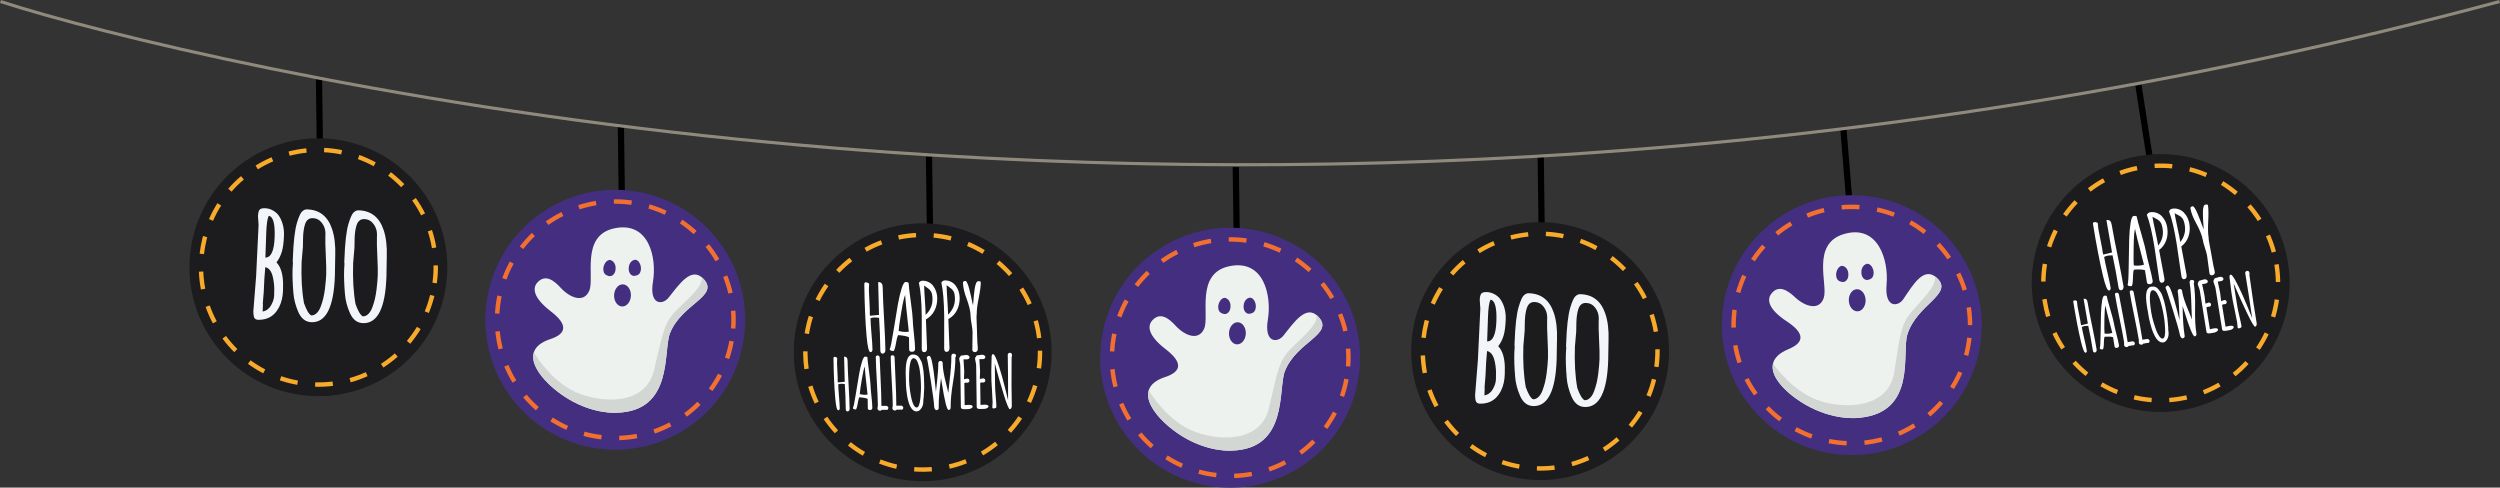 <?xml version="1.0" encoding="UTF-8" standalone="no"?>
<!-- Created with Inkscape (http://www.inkscape.org/) -->

<svg
   xmlns:dc="http://purl.org/dc/elements/1.1/"
   xmlns:cc="http://creativecommons.org/ns#"
   xmlns:rdf="http://www.w3.org/1999/02/22-rdf-syntax-ns#"
   xmlns:svg="http://www.w3.org/2000/svg"
   xmlns="http://www.w3.org/2000/svg"
   xmlns:sodipodi="http://sodipodi.sourceforge.net/DTD/sodipodi-0.dtd"
   xmlns:inkscape="http://www.inkscape.org/namespaces/inkscape"
   width="1000.355"
   height="195.118"
   id="svg8301"
   version="1.1"
   inkscape:version="0.48.4 r9939"
   sodipodi:docname="pumpkin-flags.svg">
  <rect width="100%" height="100%" fill="#333333" stroke="none"/>
  <defs
     id="defs8303" />
  <sodipodi:namedview
     id="base"
     pagecolor="#ffffff"
     bordercolor="#666666"
     borderopacity="1.0"
     inkscape:pageopacity="0.0"
     inkscape:pageshadow="2"
     inkscape:zoom="0.35"
     inkscape:cx="486.78353"
     inkscape:cy="-167.45332"
     inkscape:document-units="px"
     inkscape:current-layer="layer1"
     showgrid="false"
     fit-margin-top="0"
     fit-margin-left="0"
     fit-margin-right="0"
     fit-margin-bottom="0"
     inkscape:window-width="1920"
     inkscape:window-height="1056"
     inkscape:window-x="0"
     inkscape:window-y="24"
     inkscape:window-maximized="1" />
  <g
     inkscape:label="Layer 1"
     inkscape:groupmode="layer"
     id="layer1"
     transform="translate(111.784,-169.791)">
    <g
       id="g808"
       transform="matrix(1.25,0,0,-1.25,17.597,238.404)">
      <path
         inkscape:connector-curvature="0"
         d="m 0,0 -2,-0.027 -0.397,29.558 2,0.027 L 0,0 z"
         style="fill:#000000;fill-opacity:1;fill-rule:nonzero;stroke:none"
         id="path810" />
    </g>
    <g
       id="g812"
       transform="matrix(1.25,0,0,-1.25,65.687,289.121)">
      <path
         inkscape:connector-curvature="0"
         d="m 0,0 c -5.477,-22.125 -27.849,-35.62 -49.975,-30.143 -22.125,5.477 -35.621,27.852 -30.145,49.977 5.478,22.123 27.855,35.62 49.978,30.143 C -8.015,44.499 5.477,22.124 0,0"
         style="fill:#1c1b1d;fill-opacity:1;fill-rule:nonzero;stroke:none"
         id="path814" />
    </g>
    <g
       id="g816"
       transform="matrix(1.25,0,0,-1.25,17.867,230.711)">
      <path
         inkscape:connector-curvature="0"
         d="M 0,0 0.071,1.413 C 1.978,1.317 3.898,1.074 5.782,0.693 L 5.502,-0.694 C 3.688,-0.325 1.836,-0.092 0,0 m 15.893,-4.48 c -1.616,0.882 -3.316,1.651 -5.053,2.283 l 0.485,1.329 c 1.801,-0.656 3.567,-1.454 5.246,-2.37 L 15.893,-4.48 z m -26.89,3.358 -0.355,1.37 c 1.857,0.48 3.76,0.822 5.665,1.015 l 0.143,-1.406 c -1.833,-0.188 -3.667,-0.518 -5.453,-0.979 m 35.687,-10.07 c -1.285,1.327 -2.678,2.569 -4.144,3.69 l 0.86,1.123 c 1.52,-1.162 2.969,-2.451 4.302,-3.831 l -1.018,-0.982 z m -45.858,5.729 -0.743,1.203 c 1.629,1.008 3.349,1.899 5.112,2.651 l 0.554,-1.3 c -1.695,-0.725 -3.352,-1.585 -4.923,-2.554 m 52.263,-14.748 c -0.833,1.649 -1.797,3.248 -2.863,4.751 l 1.153,0.817 c 1.109,-1.559 2.109,-3.218 2.972,-4.929 l -1.262,-0.639 z m -60.702,7.594 -1.066,0.931 c 1.257,1.441 2.639,2.803 4.103,4.043 l 0.915,-1.079 c -1.411,-1.195 -2.739,-2.504 -3.952,-3.895 m 64.154,-18.098 c -0.305,1.818 -0.753,3.627 -1.329,5.38 l 1.344,0.443 c 0.599,-1.822 1.064,-3.701 1.38,-5.587 l -1.395,-0.236 z m -70.079,8.758 -1.295,0.568 c 0.772,1.758 1.683,3.467 2.706,5.084 l 1.197,-0.759 c -0.987,-1.554 -1.865,-3.202 -2.608,-4.893 m 70.245,-19.814 c 0.251,1.831 0.365,3.692 0.338,5.533 l 1.415,0.022 c 0.029,-1.912 -0.09,-3.844 -0.351,-5.747 l -1.402,0.192 z m -74.537,9.299 c 0.188,1.625 0.484,3.259 0.879,4.856 0.067,0.267 0.135,0.532 0.205,0.795 l 1.366,-0.367 c -0.067,-0.255 -0.134,-0.51 -0.198,-0.768 -0.381,-1.538 -0.666,-3.112 -0.845,-4.679 l -1.407,0.163 z m 73.369,-19.002 -1.308,0.539 c 0.702,1.701 1.284,3.474 1.729,5.27 l 1.372,-0.34 c -0.461,-1.864 -1.065,-3.705 -1.793,-5.469 M -39.4,-43.95 c -0.362,1.882 -0.579,3.808 -0.648,5.723 l 1.413,0.052 c 0.068,-1.845 0.278,-3.698 0.622,-5.51 L -39.4,-43.95 z m 67.002,-17.358 -1.086,0.907 c 1.184,1.421 2.268,2.942 3.221,4.517 l 1.211,-0.731 c -0.99,-1.638 -2.115,-3.216 -3.346,-4.693 m -63.187,6.53 c -0.901,1.694 -1.681,3.465 -2.318,5.27 l 1.335,0.472 c 0.614,-1.738 1.364,-3.446 2.233,-5.076 l -1.25,-0.666 z m 54.587,-14.147 -0.768,1.19 c 1.549,1.002 3.036,2.131 4.418,3.354 l 0.938,-1.059 c -1.436,-1.271 -2.978,-2.443 -4.588,-3.485 M -28.735,-64 c -1.358,1.349 -2.627,2.812 -3.771,4.354 l 1.135,0.843 c 1.102,-1.484 2.325,-2.894 3.632,-4.191 L -28.735,-64 z m 37.277,-9.658 -0.385,1.363 c 1.778,0.501 3.529,1.141 5.21,1.902 l 0.582,-1.29 c -1.745,-0.79 -3.564,-1.454 -5.407,-1.975 m -27.993,2.887 c -1.704,0.885 -3.353,1.905 -4.901,3.035 l 0.836,1.143 c 1.488,-1.087 3.076,-2.069 4.716,-2.922 l -0.651,-1.256 z m 16.597,-4.295 0.042,1.414 c 1.841,-0.054 3.705,0.034 5.538,0.262 L 2.9,-74.793 c -1.905,-0.238 -3.841,-0.328 -5.754,-0.273 m -8.143,1.113 c -1.06,0.263 -2.121,0.573 -3.156,0.925 l 0.453,1.339 c 1.755,-0.596 3.575,-1.065 5.372,-1.39 l -0.253,-1.391 c -0.805,0.146 -1.61,0.317 -2.416,0.517"
         style="fill:#f8aa2a;fill-opacity:1;fill-rule:nonzero;stroke:none"
         id="path818" />
    </g>
    <g
       id="g820"
       transform="matrix(1.25,0,0,-1.25,-6.247,286.551)">
      <path
         inkscape:connector-curvature="0"
         d="M 0,0 C 0.102,3.022 0.27,5.653 0.497,7.893 1.555,7.653 2.311,6.78 2.766,5.277 2.95,4.663 3.094,3.944 3.202,3.127 3.309,2.31 3.366,1.622 3.372,1.06 3.379,0.499 3.364,-0.261 3.331,-1.222 3.298,-2.18 2.972,-3.211 2.352,-4.311 1.73,-5.415 0.833,-6.091 -0.342,-6.34 l 0.08,2.342 -0.043,0.256 L 0,0 z M 1.589,24.314 C 3.003,24.117 3.636,21.845 3.488,17.497 3.341,13.152 2.354,10.967 0.525,10.95 l 0.266,7.77 c 0.096,2.852 0.363,4.718 0.798,5.594 M -2.445,4.911 -3.33,-6.186 c -0.006,-0.694 0.05,-1.29 0.168,-1.786 0.18,-0.647 0.635,-0.98 1.362,-0.994 2.128,-0.038 3.849,0.593 5.161,1.896 0.595,0.599 1.109,1.311 1.544,2.137 0.417,0.826 0.725,1.694 0.926,2.61 0.2,0.913 0.312,1.845 0.336,2.796 0.024,0.952 0.03,1.767 0.019,2.446 -0.101,2.994 -0.806,5.156 -2.111,6.487 0.797,1.073 1.376,2.242 1.742,3.5 0.364,1.259 0.582,2.975 0.656,5.149 C 6.548,20.23 6.1,22.173 5.126,23.89 4.631,24.768 3.943,25.458 3.067,25.968 2.188,26.477 1.279,26.74 0.341,26.757 -0.596,26.773 -1.187,26.572 -1.43,26.151 -1.673,25.732 -1.807,25.156 -1.831,24.427 L -1.84,24.146 -1.653,21.441 -2.445,4.911 z"
         style="fill:#f2f6fa;fill-opacity:1;fill-rule:nonzero;stroke:none"
         id="path822" />
    </g>
    <g
       id="g824"
       transform="matrix(1.25,0,0,-1.25,9.492,264.728)">
      <path
         inkscape:connector-curvature="0"
         d="M 0,0 C 0.056,1.647 0.263,3.029 0.622,4.143 1.057,5.478 1.865,6.135 3.048,6.115 4.282,6.092 5.279,5.575 6.04,4.567 6.8,3.559 7.174,2.417 7.165,1.144 L 7.134,0.228 c -0.044,-1.326 0,-3.341 0.136,-6.045 0.137,-2.704 0.184,-4.711 0.138,-6.018 -0.044,-1.306 -0.182,-2.885 -0.416,-4.732 -0.136,-1.068 -0.314,-2.071 -0.532,-2.997 -0.235,-0.949 -0.516,-1.851 -0.84,-2.701 -0.324,-0.851 -0.75,-1.528 -1.273,-2.029 -0.525,-0.5 -1.1,-0.743 -1.724,-0.732 -0.765,0.403 -1.54,1.709 -2.326,3.916 -0.684,3.767 -0.941,8.174 -0.769,13.217 l 0.418,4.81 L 0,0 z m -3.094,-17.888 c 0.151,-1.973 0.676,-3.987 1.57,-6.043 0.94,-2.142 2.365,-3.23 4.275,-3.265 4.614,-0.085 7.09,4.876 7.43,14.878 l 0.1,5.911 0.013,0.382 C 10.411,-2.594 10.069,0.301 9.272,2.66 7.89,6.764 5.186,8.852 1.165,8.925 0.693,8.936 0.204,8.714 -0.302,8.264 -0.807,7.814 -1.356,6.617 -1.946,4.675 -2.65,2.376 -3.095,-1.506 -3.281,-6.975 l -0.031,-0.942 c 0.05,-0.001 0.072,-0.086 0.066,-0.256 l -0.119,-1.986 c -0.072,-2.174 0.017,-4.751 0.271,-7.729"
         style="fill:#f2f6fa;fill-opacity:1;fill-rule:nonzero;stroke:none"
         id="path826" />
    </g>
    <g
       id="g828"
       transform="matrix(1.25,0,0,-1.25,30.116,265.105)">
      <path
         inkscape:connector-curvature="0"
         d="M 0,0 C 0.056,1.648 0.264,3.029 0.623,4.144 1.059,5.479 1.866,6.137 3.05,6.114 4.282,6.091 5.28,5.575 6.039,4.569 6.8,3.56 7.175,2.418 7.167,1.145 L 7.136,0.227 c -0.047,-1.325 -0.001,-3.339 0.135,-6.043 0.136,-2.704 0.182,-4.711 0.138,-6.018 -0.045,-1.307 -0.182,-2.885 -0.414,-4.732 -0.139,-1.069 -0.317,-2.07 -0.534,-2.998 -0.234,-0.948 -0.516,-1.849 -0.838,-2.7 -0.326,-0.853 -0.751,-1.53 -1.276,-2.03 -0.525,-0.5 -1.098,-0.744 -1.723,-0.732 -0.766,0.403 -1.541,1.708 -2.327,3.917 -0.684,3.767 -0.941,8.173 -0.767,13.216 L -0.054,-3.082 0,0 z m -3.094,-17.887 c 0.153,-1.974 0.676,-3.988 1.571,-6.043 0.941,-2.142 2.365,-3.231 4.275,-3.265 4.613,-0.084 7.089,4.875 7.43,14.877 l 0.1,5.911 0.012,0.383 C 10.413,-2.595 10.07,0.302 9.272,2.66 7.889,6.764 5.188,8.853 1.167,8.926 0.694,8.935 0.204,8.713 -0.302,8.265 -0.808,7.816 -1.355,6.619 -1.945,4.676 -2.649,2.377 -3.094,-1.506 -3.281,-6.975 l -0.032,-0.942 c 0.051,-0.002 0.074,-0.085 0.067,-0.257 l -0.116,-1.986 c -0.076,-2.173 0.015,-4.748 0.268,-7.727"
         style="fill:#f2f6fa;fill-opacity:1;fill-rule:nonzero;stroke:none"
         id="path830" />
    </g>
    <g
       id="g832"
       transform="matrix(1.25,0,0,-1.25,138.405,258.434)">
      <path
         inkscape:connector-curvature="0"
         d="m 0,0 -2.001,-0.027 -0.397,30.558 2,0.027 L 0,0 z"
         style="fill:#000000;fill-opacity:1;fill-rule:nonzero;stroke:none"
         id="path834" />
    </g>
    <g
       id="g836"
       transform="matrix(1.25,0,0,-1.25,185.548,307.137)">
      <path
         inkscape:connector-curvature="0"
         d="m 0,0 c -4.151,-22.596 -25.828,-37.543 -48.422,-33.393 -22.593,4.15 -37.544,25.827 -33.393,48.422 4.15,22.591 25.829,37.542 48.422,33.391 C -10.799,44.27 4.149,22.59 0,0"
         style="fill:#432e80;fill-opacity:1;fill-rule:nonzero;stroke:none"
         id="path838" />
    </g>
    <g
       id="g840"
       transform="matrix(1.25,0,0,-1.25,133.855,251.32)">
      <path
         inkscape:connector-curvature="0"
         d="m 0,0 -0.017,1.424 c 1.925,0.022 3.87,-0.103 5.79,-0.37 L 5.574,-0.359 C 3.726,-0.102 1.85,0.019 0,0 m 16.262,-3.53 c -1.681,0.788 -3.438,1.456 -5.225,1.986 l 0.405,1.365 c 1.855,-0.548 3.68,-1.242 5.425,-2.062 L 16.262,-3.53 z m -27.258,1.726 -0.44,1.357 c 1.837,0.597 3.732,1.056 5.635,1.368 l 0.232,-1.407 c -1.832,-0.3 -3.659,-0.744 -5.427,-1.318 m 36.517,-7.939 c -1.372,1.259 -2.851,2.422 -4.394,3.458 l 0.795,1.183 c 1.602,-1.075 3.138,-2.282 4.563,-3.59 l -0.964,-1.051 z m -46.48,2.948 -0.822,1.167 c 1.577,1.111 3.252,2.113 4.978,2.978 l 0.64,-1.275 c -1.662,-0.832 -3.277,-1.8 -4.796,-2.87 M 32.52,-18.42 c -0.939,1.608 -2.008,3.156 -3.172,4.601 l 1.11,0.896 c 1.21,-1.502 2.319,-3.109 3.292,-4.779 l -1.23,-0.718 z m -61.528,3.909 -1.131,0.869 c 1.176,1.528 2.481,2.984 3.877,4.322 l 0.987,-1.03 c -1.345,-1.288 -2.6,-2.688 -3.733,-4.161 m 65.647,-14.265 c -0.419,1.811 -0.98,3.605 -1.667,5.331 l 1.322,0.527 c 0.717,-1.793 1.298,-3.655 1.733,-5.533 l -1.388,-0.325 z m -71.033,4.506 -1.339,0.49 c 0.667,1.816 1.478,3.592 2.411,5.281 l 1.248,-0.688 c -0.897,-1.626 -1.677,-3.338 -2.32,-5.083 m 71.878,-15.617 c 0.14,1.858 0.14,3.738 10e-4,5.587 l 1.422,0.11 c 0.145,-1.923 0.146,-3.874 -10e-4,-5.804 l -1.422,0.107 z m -75.551,4.774 c 0.09,1.647 0.287,3.309 0.588,4.94 0.049,0.271 0.099,0.543 0.156,0.812 l 1.397,-0.286 c -0.052,-0.26 -0.105,-0.522 -0.153,-0.783 -0.288,-1.571 -0.48,-3.172 -0.564,-4.761 l -1.424,0.078 z m 74.972,-14.607 -1.348,0.463 c 0.602,1.755 1.077,3.574 1.414,5.408 l 1.403,-0.258 c -0.35,-1.904 -0.843,-3.794 -1.469,-5.613 m -73.841,3.087 c -0.478,1.871 -0.815,3.795 -1.004,5.718 l 1.419,0.138 c 0.181,-1.849 0.507,-3.702 0.964,-5.506 l -1.379,-0.35 z m 68.469,-13.343 -1.151,0.847 c 1.106,1.5 2.103,3.095 2.964,4.739 l 1.264,-0.659 c -0.896,-1.71 -1.931,-3.366 -3.077,-4.927 m -63.966,2.687 c -1.011,1.647 -1.903,3.382 -2.655,5.157 l 1.315,0.556 c 0.723,-1.709 1.582,-3.381 2.556,-4.968 l -1.216,-0.745 z m 55.783,-10.875 -0.847,1.147 c 1.497,1.104 2.922,2.329 4.236,3.645 l 1.01,-1.006 c -1.365,-1.368 -2.845,-2.642 -4.399,-3.786 m -48.327,2.019 c -1.447,1.273 -2.813,2.667 -4.061,4.148 l 1.091,0.918 c 1.201,-1.426 2.519,-2.768 3.912,-3.993 l -0.942,-1.073 z m 38.093,-7.424 -0.47,1.346 c 1.755,0.613 3.481,1.363 5.123,2.231 l 0.667,-1.26 c -1.707,-0.901 -3.498,-1.682 -5.32,-2.317 m -28.335,1.183 c -1.769,0.786 -3.49,1.71 -5.115,2.751 l 0.769,1.201 c 1.565,-1 3.219,-1.894 4.923,-2.647 l -0.577,-1.305 z m 16.958,-3.302 -0.044,1.426 c 1.855,0.058 3.724,0.263 5.556,0.602 l 0.258,-1.399 c -1.899,-0.356 -3.841,-0.567 -5.77,-0.629 m -8.258,0.621 c -1.082,0.199 -2.17,0.445 -3.232,0.736 l 0.374,1.376 c 1.802,-0.495 3.659,-0.853 5.488,-1.069 l -0.168,-1.415 c -0.819,0.096 -1.641,0.221 -2.462,0.372"
         style="fill:#f26f2f;fill-opacity:1;fill-rule:nonzero;stroke:none"
         id="path842" />
    </g>
    <g
       id="g844"
       transform="matrix(1.25,0,0,-1.25,142.196,280.177)">
      <path
         inkscape:connector-curvature="0"
         d="m 0,0 c -1.032,-0.163 -2.318,0.951 -1.831,3.233 0,0 0.319,1.494 1.651,1.875 C 1.155,5.49 2.167,3.475 1.977,2.009 1.79,0.544 1.032,0.162 0,0 m -4.06,-9.796 c -1.486,0.06 -2.623,1.696 -2.542,3.653 0.083,1.955 1.353,3.49 2.838,3.428 1.486,-0.062 2.622,-1.699 2.542,-3.654 -0.082,-1.955 -1.353,-3.489 -2.838,-3.427 m -4.24,9.74 c -1.009,0.271 -1.723,0.734 -1.753,2.21 -0.03,1.475 1.193,3.37 2.477,2.85 C -6.294,4.483 -6.135,2.966 -6.135,2.966 -5.893,0.642 -7.292,-0.327 -8.3,-0.056 M 11.284,-18.38 C 15.02,-8.875 27.16,-6.57 22.071,-1.023 18.198,3.198 14.307,-2.617 10.82,-7.001 8.922,-9.389 4.579,-9.415 5.84,-1.864 7.106,5.684 4.645,17.67 -6.628,15.195 c -10.764,-2.364 -6.161,-15.778 -7.908,-19.906 -1.746,-4.124 -6.215,-2.318 -9.17,0.902 -1.972,2.148 -4.824,4.588 -7.45,1.691 -1.59,-1.754 -1.482,-4.788 4.319,-9.259 5.519,-4.255 5.061,-7.137 -0.221,-8.878 -11.495,-3.792 -2.501,-14.176 5.833,-19.171 8.335,-4.995 15.432,-4.386 15.432,-4.386 18.329,0.465 14.835,19.725 17.077,25.432"
         style="fill:#eef2ee;fill-opacity:1;fill-rule:nonzero;stroke:none"
         id="path846" />
    </g>
    <g
       id="g848"
       transform="matrix(1.25,0,0,-1.25,169.785,281.456)">
      <path
         inkscape:connector-curvature="0"
         d="m 0,0 c -0.207,0.227 -0.413,0.417 -0.62,0.587 0.353,-2.935 -3.781,-6.36 -7.976,-10.449 -4.194,-4.091 -4.566,-7.769 -7.295,-19.317 -2.729,-11.549 -17.237,-10.604 -25.266,-6.902 -7.956,3.67 -13.11,12.437 -13.201,12.596 -1.471,-4.731 4.967,-11.266 11.062,-14.917 8.335,-4.996 15.432,-4.387 15.432,-4.387 18.328,0.466 14.834,19.725 17.076,25.432 C -7.051,-7.852 5.088,-5.547 0,0"
         style="fill:#d3d7d3;fill-opacity:1;fill-rule:nonzero;stroke:none"
         id="path850" />
    </g>
    <g
       id="g852"
       transform="matrix(1.25,0,0,-1.25,261.689,269.327)">
      <path
         inkscape:connector-curvature="0"
         d="m 0,0 -1.999,-0.027 -0.398,29.558 2,0.028 L 0,0 z"
         style="fill:#000000;fill-opacity:1;fill-rule:nonzero;stroke:none"
         id="path854" />
    </g>
    <g
       id="g856"
       transform="matrix(1.25,0,0,-1.25,308.998,310.05)">
      <path
         inkscape:connector-curvature="0"
         d="m 0,0 c 0.307,-22.791 -17.917,-41.514 -40.707,-41.82 -22.79,-0.308 -41.515,17.918 -41.821,40.709 -0.307,22.791 17.922,41.514 40.71,41.82 C -19.027,41.016 -0.307,22.79 0,0"
         style="fill:#1c1b1d;fill-opacity:1;fill-rule:nonzero;stroke:none"
         id="path858" />
    </g>
    <g
       id="g860"
       transform="matrix(1.25,0,0,-1.25,247.94,265.662)">
      <path
         inkscape:connector-curvature="0"
         d="m 0,0 -0.289,1.385 c 1.87,0.39 3.788,0.644 5.708,0.752 L 5.5,0.723 C 3.648,0.621 1.801,0.377 0,0 M 16.509,-0.305 C 14.724,0.137 12.882,0.45 11.044,0.622 l 0.13,1.409 c 1.912,-0.179 3.822,-0.502 5.678,-0.965 l -0.343,-1.371 z m -26.863,-3.564 -0.689,1.233 c 1.672,0.936 3.428,1.749 5.221,2.419 l 0.496,-1.325 C -7.05,-2.189 -8.743,-2.97 -10.354,-3.869 m 37.073,-0.704 c -1.577,0.962 -3.24,1.809 -4.94,2.522 l 0.545,1.304 c 1.765,-0.738 3.493,-1.619 5.131,-2.617 l -0.736,-1.209 z m -45.81,-6.073 -1.025,0.977 c 1.322,1.385 2.759,2.683 4.274,3.857 l 0.867,-1.116 c -1.459,-1.131 -2.843,-2.382 -4.116,-3.718 m 54.292,-1.027 c -1.225,1.384 -2.56,2.685 -3.972,3.87 l 0.907,1.083 c 1.468,-1.228 2.855,-2.58 4.124,-4.015 l -1.059,-0.938 z m -60.644,-8.032 -1.266,0.628 c 0.85,1.715 1.842,3.382 2.943,4.953 l 1.158,-0.813 c -1.06,-1.512 -2.014,-3.116 -2.835,-4.768 m 66.646,-1.255 c -0.756,1.681 -1.648,3.318 -2.648,4.867 l 1.187,0.768 c 1.039,-1.607 1.966,-3.309 2.75,-5.053 l -1.289,-0.582 z m -70.011,-9.281 -1.397,0.22 c 0.303,1.896 0.749,3.783 1.331,5.604 l 1.348,-0.431 c -0.56,-1.754 -0.991,-3.57 -1.282,-5.393 m 72.973,-1.372 c -0.222,1.834 -0.584,3.664 -1.076,5.438 l 1.362,0.379 c 0.514,-1.843 0.889,-3.743 1.117,-5.648 l -1.403,-0.169 z m -74.461,-9.889 c -0.23,1.62 -0.357,3.275 -0.38,4.921 -0.004,0.275 -0.005,0.548 -0.003,0.822 l 1.415,-0.009 c -0.001,-0.265 0,-0.528 0.003,-0.794 0.021,-1.584 0.143,-3.181 0.367,-4.74 l -1.402,-0.2 z m 75.788,0.206 -1.402,0.191 c 0.247,1.821 0.361,3.686 0.337,5.535 l 1.414,0.019 c 0.026,-1.919 -0.092,-3.853 -0.349,-5.745 m -72.47,-11.201 c -0.826,1.73 -1.525,3.537 -2.077,5.372 l 1.354,0.407 c 0.532,-1.764 1.205,-3.506 1.998,-5.172 l -1.275,-0.607 z m 69.213,0.184 -1.281,0.602 c 0.785,1.673 1.447,3.418 1.971,5.185 l 1.358,-0.401 c -0.544,-1.836 -1.233,-3.647 -2.048,-5.386 m -62.779,-9.692 c -1.301,1.41 -2.504,2.928 -3.577,4.511 l 1.172,0.793 c 1.034,-1.526 2.191,-2.988 3.445,-4.345 l -1.04,-0.959 z m 56.39,0.144 -1.045,0.955 c 1.244,1.363 2.396,2.831 3.423,4.365 l 1.174,-0.787 c -1.066,-1.593 -2.26,-3.118 -3.552,-4.533 m -47.43,-7.328 c -1.654,0.959 -3.251,2.054 -4.751,3.255 l 0.886,1.104 c 1.443,-1.155 2.979,-2.211 4.576,-3.134 l -0.711,-1.225 z m 38.507,0.101 -0.716,1.219 c 1.59,0.935 3.125,1.997 4.557,3.158 l 0.892,-1.099 c -1.488,-1.206 -3.081,-2.309 -4.733,-3.278 m -27.809,-4.3 c -1.873,0.425 -3.727,0.993 -5.509,1.694 l 0.518,1.317 c 1.715,-0.674 3.498,-1.223 5.301,-1.631 l -0.31,-1.38 z m 17.143,0.049 -0.318,1.379 c 1.795,0.415 3.576,0.972 5.292,1.656 l 0.524,-1.314 c -1.783,-0.711 -3.633,-1.29 -5.498,-1.721 M 8.098,-74.325 C 7.007,-74.339 5.9,-74.308 4.811,-74.23 l 0.1,1.411 c 1.849,-0.133 3.728,-0.126 5.548,0.018 l 0.108,-1.412 c -0.816,-0.063 -1.639,-0.1 -2.469,-0.112"
         style="fill:#f8aa2a;fill-opacity:1;fill-rule:nonzero;stroke:none"
         id="path862" />
    </g>
    <g
       id="g864"
       transform="matrix(1.25,0,0,-1.25,241.435,311.296)">
      <path
         inkscape:connector-curvature="0"
         d="m 0,0 c -0.503,-0.007 -0.76,0.319 -0.768,0.976 -0.051,3.773 -0.185,7.262 -0.402,10.471 -0.533,0.09 -1.032,0.133 -1.497,0.126 -0.463,-0.007 -0.879,-0.09 -1.244,-0.249 0.014,-1.103 0.119,-2.77 0.314,-5.002 0.194,-2.232 0.3,-3.919 0.315,-5.06 C -3.28,1.068 -3.335,0.889 -3.449,0.723 -3.564,0.556 -3.716,0.473 -3.91,0.47 -4.451,0.453 -4.871,2.145 -5.168,5.546 c -0.401,4.609 -0.645,10.188 -0.733,16.736 -0.005,0.357 0.162,0.538 0.501,0.543 0.183,0.003 0.382,-0.045 0.596,-0.144 0.214,-0.099 0.366,-0.205 0.454,-0.321 -0.058,-0.707 -0.082,-1.452 -0.071,-2.235 l 0.285,-6.105 -0.013,-1.118 c 0.003,-0.281 0.025,-0.536 0.067,-0.768 l 2.885,0.256 -0.248,9.749 -0.011,0.782 c 0.755,0.011 1.21,-0.322 1.364,-0.997 0.071,-0.328 0.117,-1.164 0.136,-2.508 0.017,-1.345 0.15,-4.195 0.397,-8.549 C 0.687,6.512 0.827,3.251 0.855,1.085 0.859,0.824 0.78,0.579 0.619,0.349 0.457,0.12 0.251,0.003 0,0"
         style="fill:#ffffff;fill-opacity:1;fill-rule:nonzero;stroke:none"
         id="path866" />
    </g>
    <g
       id="g868"
       transform="matrix(1.25,0,0,-1.25,251.438,298.455)">
      <path
         inkscape:connector-curvature="0"
         d="m 0,0 c -0.198,1.753 -0.378,3.424 -0.539,5.014 -0.162,1.589 -0.245,2.55 -0.25,2.884 -0.004,0.334 -0.002,0.524 0.007,0.574 C -1.087,8.148 -1.51,6.366 -2.052,3.129 -2.594,-0.11 -2.878,-2.16 -2.905,-3.02 c 0.825,-0.213 1.515,-0.315 2.072,-0.308 0.555,0.008 0.95,0.043 1.181,0.104 C 0.313,-2.828 0.197,-1.753 0,0 M 1.378,-9.682 C 0.769,-9.69 0.46,-9.438 0.453,-8.925 l -0.052,3.873 c -0.283,0.19 -0.79,0.348 -1.522,0.474 -0.732,0.124 -1.384,0.203 -1.955,0.235 -0.198,-0.352 -0.359,-0.857 -0.48,-1.516 -0.122,-0.66 -0.249,-1.325 -0.38,-1.993 -0.132,-0.669 -0.31,-1.199 -0.537,-1.589 -0.774,-0.011 -1.212,0.182 -1.314,0.577 0.266,0.39 0.679,2.374 1.241,5.951 0.561,3.578 1.024,6.377 1.388,8.399 0.365,2.022 0.765,3.722 1.201,5.102 0.436,1.38 0.862,2.072 1.278,2.078 0.416,0.005 0.737,-0.077 0.961,-0.248 C 0.292,11.712 0.511,9.804 0.939,6.695 1.369,3.586 1.59,1.574 1.602,0.661 1.614,-0.253 1.738,-1.771 1.975,-3.892 2.211,-6.012 2.336,-7.604 2.351,-8.667 2.359,-9.335 2.036,-9.672 1.378,-9.682"
         style="fill:#ffffff;fill-opacity:1;fill-rule:nonzero;stroke:none"
         id="path870" />
    </g>
    <g
       id="g872"
       transform="matrix(1.25,0,0,-1.25,258.601,295.792)">
      <path
         inkscape:connector-curvature="0"
         d="m 0,0 c 1.491,1.433 2.222,3.121 2.196,5.065 l 0,0.015 C 2.181,6.191 2.035,6.968 1.759,7.41 1.62,7.62 1.509,7.786 1.425,7.905 1.341,8.025 1.173,8.185 0.918,8.385 0.615,8.622 0.15,8.96 -0.474,9.396 -0.459,8.352 -0.38,6.786 -0.236,4.698 -0.092,2.611 -0.013,1.044 0,0 m -1.246,-10.943 0.004,10.607 c -0.063,4.662 -0.367,8.193 -0.912,10.595 0.303,0.449 0.682,0.677 1.137,0.682 0.735,0.011 1.407,-0.146 2.016,-0.465 C 1.608,10.155 2.104,9.727 2.489,9.19 3.288,8.069 3.697,6.783 3.716,5.331 3.736,3.881 3.44,2.559 2.826,1.366 2.213,0.173 1.302,-0.761 0.093,-1.435 l 0.356,-9.253 c 0.012,-0.822 -0.313,-1.238 -0.969,-1.246 -0.243,-0.004 -0.422,0.098 -0.541,0.304 -0.12,0.206 -0.181,0.435 -0.185,0.687"
         style="fill:#ffffff;fill-opacity:1;fill-rule:nonzero;stroke:none"
         id="path874" />
    </g>
    <g
       id="g876"
       transform="matrix(1.25,0,0,-1.25,267.579,295.671)">
      <path
         inkscape:connector-curvature="0"
         d="m 0,0 c 1.489,1.432 2.222,3.121 2.195,5.065 l 0,0.015 C 2.181,6.191 2.035,6.968 1.758,7.41 1.619,7.62 1.508,7.786 1.424,7.905 1.34,8.025 1.172,8.185 0.917,8.384 0.614,8.622 0.15,8.96 -0.475,9.396 -0.46,8.352 -0.381,6.786 -0.237,4.698 -0.093,2.61 -0.014,1.044 0,0 m -1.246,-10.944 0.003,10.608 c -0.063,4.662 -0.366,8.193 -0.911,10.595 0.302,0.449 0.681,0.676 1.136,0.683 0.735,0.009 1.407,-0.147 2.017,-0.466 C 1.607,10.155 2.104,9.726 2.488,9.189 3.287,8.068 3.696,6.783 3.716,5.332 3.735,3.881 3.438,2.559 2.826,1.366 2.213,0.173 1.302,-0.761 0.092,-1.436 l 0.357,-9.252 c 0.011,-0.823 -0.313,-1.238 -0.97,-1.247 -0.242,-0.003 -0.422,0.099 -0.541,0.305 -0.12,0.207 -0.181,0.435 -0.184,0.686"
         style="fill:#ffffff;fill-opacity:1;fill-rule:nonzero;stroke:none"
         id="path878" />
    </g>
    <g
       id="g880"
       transform="matrix(1.25,0,0,-1.25,277.292,309.797)">
      <path
         inkscape:connector-curvature="0"
         d="m 0,0 0.068,5.747 c -0.008,0.58 -0.114,1.437 -0.318,2.571 -0.204,1.134 -0.31,2.047 -0.319,2.739 -0.01,0.691 -0.14,1.531 -0.39,2.519 -0.251,0.989 -0.526,1.877 -0.827,2.666 -0.792,2.069 -1.197,3.839 -1.217,5.31 -0.003,0.145 0.081,0.268 0.248,0.373 0.168,0.103 0.343,0.156 0.527,0.158 0.184,0.003 0.383,-0.221 0.598,-0.672 0.214,-0.453 0.412,-1.031 0.595,-1.734 0.185,-0.704 0.356,-1.408 0.515,-2.112 0.16,-0.704 0.306,-1.386 0.441,-2.046 0.135,-0.662 0.233,-1.089 0.294,-1.281 0.036,0.175 0.077,0.589 0.121,1.242 0.044,0.654 0.095,1.324 0.154,2.011 0.068,0.698 0.155,1.396 0.263,2.094 0.239,1.6 0.622,2.403 1.149,2.41 C 2.43,22.001 2.694,21.898 2.697,21.686 2.712,20.574 2.497,18.912 2.053,16.7 1.609,14.489 1.395,12.812 1.41,11.671 L 1.337,10.64 1.342,10.19 1.609,2.314 1.73,0.836 1.738,0.169 C 1.742,-0.092 1.646,-0.305 1.45,-0.467 1.254,-0.629 1.039,-0.712 0.807,-0.715 0.575,-0.718 0.383,-0.65 0.232,-0.512 0.08,-0.374 0.003,-0.203 0,0"
         style="fill:#ffffff;fill-opacity:1;fill-rule:nonzero;stroke:none"
         id="path882" />
    </g>
    <g
       id="g884"
       transform="matrix(1.25,0,0,-1.25,227.372,334.419)">
      <path
         inkscape:connector-curvature="0"
         d="M 0,0 C -0.385,-0.005 -0.581,0.244 -0.588,0.747 -0.626,3.634 -0.729,6.305 -0.896,8.761 -1.303,8.829 -1.685,8.861 -2.04,8.856 -2.396,8.851 -2.713,8.788 -2.993,8.666 -2.981,7.822 -2.901,6.546 -2.752,4.838 -2.603,3.13 -2.523,1.839 -2.511,0.966 -2.509,0.818 -2.552,0.68 -2.639,0.553 -2.727,0.426 -2.844,0.362 -2.992,0.359 -3.407,0.346 -3.728,1.641 -3.955,4.244 c -0.307,3.528 -0.493,7.797 -0.561,12.807 -0.003,0.274 0.124,0.413 0.384,0.416 0.14,0.002 0.292,-0.035 0.456,-0.11 0.163,-0.075 0.28,-0.158 0.348,-0.246 C -3.373,16.57 -3.391,16 -3.383,15.4 l 0.218,-4.671 -0.011,-0.855 c 0.004,-0.215 0.021,-0.411 0.052,-0.588 l 2.207,0.197 -0.188,7.459 -0.009,0.599 c 0.578,0.008 0.926,-0.247 1.044,-0.764 0.055,-0.25 0.09,-0.89 0.103,-1.919 C 0.047,13.83 0.149,11.648 0.338,8.316 0.527,4.983 0.633,2.489 0.655,0.831 0.658,0.631 0.597,0.442 0.474,0.267 0.351,0.091 0.192,0.002 0,0"
         style="fill:#ffffff;fill-opacity:1;fill-rule:nonzero;stroke:none"
         id="path886" />
    </g>
    <g
       id="g888"
       transform="matrix(1.25,0,0,-1.25,235.026,324.593)">
      <path
         inkscape:connector-curvature="0"
         d="M 0,0 C -0.151,1.342 -0.289,2.621 -0.413,3.836 -0.537,5.053 -0.6,5.789 -0.603,6.044 -0.606,6.299 -0.605,6.445 -0.598,6.482 -0.832,6.235 -1.156,4.872 -1.57,2.394 c -0.415,-2.478 -0.632,-4.047 -0.653,-4.706 0.631,-0.162 1.16,-0.239 1.586,-0.234 0.425,0.006 0.727,0.032 0.903,0.079 C 0.24,-2.164 0.151,-1.341 0,0 M 1.054,-7.409 C 0.588,-7.415 0.353,-7.223 0.347,-6.83 l -0.04,2.965 c -0.216,0.145 -0.604,0.265 -1.165,0.362 -0.56,0.096 -1.059,0.155 -1.496,0.179 -0.151,-0.269 -0.274,-0.655 -0.367,-1.16 -0.093,-0.504 -0.19,-1.013 -0.29,-1.525 -0.101,-0.512 -0.238,-0.918 -0.412,-1.216 -0.592,-0.008 -0.927,0.139 -1.005,0.441 0.203,0.3 0.519,1.818 0.949,4.555 0.43,2.738 0.784,4.88 1.063,6.427 0.279,1.548 0.584,2.849 0.919,3.906 0.333,1.055 0.66,1.585 0.978,1.589 C -0.201,9.697 0.043,9.634 0.216,9.503 0.224,8.963 0.392,7.502 0.72,5.124 1.048,2.744 1.216,1.205 1.225,0.505 1.235,-0.194 1.331,-1.355 1.511,-2.978 1.692,-4.6 1.789,-5.819 1.799,-6.633 1.806,-7.143 1.558,-7.402 1.054,-7.409"
         style="fill:#ffffff;fill-opacity:1;fill-rule:nonzero;stroke:none"
         id="path890" />
    </g>
    <g
       id="g892"
       transform="matrix(1.25,0,0,-1.25,240.641,323.052)">
      <path
         inkscape:connector-curvature="0"
         d="M 0,0 0.032,-0.722 0.034,-0.821 C 0.11,-2.139 0.167,-4.114 0.203,-6.749 L 0.21,-7.327 1.942,-7.303 C 2.271,-7.521 2.437,-7.729 2.439,-7.929 2.442,-8.129 2.388,-8.295 2.28,-8.425 2.17,-8.557 2.056,-8.623 1.938,-8.624 1.819,-8.627 1.683,-8.602 1.526,-8.552 1.4,-8.584 1.257,-8.601 1.094,-8.603 l -0.733,0.024 c -0.153,-0.188 -0.347,-0.282 -0.58,-0.285 -0.234,-0.004 -0.431,0.066 -0.592,0.208 -0.161,0.142 -0.242,0.309 -0.245,0.502 l 0.131,1.001 c -0.023,1.725 -0.134,4.309 -0.332,7.752 -0.198,3.443 -0.308,6.027 -0.332,7.752 -0.002,0.141 0.052,0.254 0.162,0.341 0.11,0.086 0.249,0.131 0.415,0.134 0.167,0.002 0.319,-0.059 0.458,-0.183 0.137,-0.124 0.208,-0.279 0.211,-0.464 L 0,0 z"
         style="fill:#ffffff;fill-opacity:1;fill-rule:nonzero;stroke:none"
         id="path894" />
    </g>
    <g
       id="g896"
       transform="matrix(1.25,0,0,-1.25,246.608,322.972)">
      <path
         inkscape:connector-curvature="0"
         d="m 0,0 0.033,-0.722 0,-0.099 C 0.111,-2.139 0.168,-4.114 0.203,-6.75 L 0.21,-7.327 1.942,-7.303 C 2.27,-7.521 2.437,-7.729 2.439,-7.93 2.442,-8.129 2.389,-8.295 2.279,-8.426 2.169,-8.557 2.056,-8.623 1.938,-8.625 1.819,-8.627 1.683,-8.602 1.525,-8.552 1.4,-8.585 1.256,-8.601 1.093,-8.603 L 0.36,-8.579 c -0.153,-0.188 -0.345,-0.283 -0.578,-0.286 -0.234,-0.003 -0.431,0.067 -0.592,0.208 -0.161,0.143 -0.243,0.31 -0.246,0.503 l 0.131,1.001 c -0.023,1.724 -0.134,4.308 -0.332,7.752 -0.198,3.443 -0.308,6.027 -0.331,7.751 -0.003,0.141 0.052,0.255 0.162,0.342 0.109,0.086 0.247,0.131 0.414,0.133 0.166,0.003 0.319,-0.058 0.457,-0.183 0.139,-0.123 0.21,-0.278 0.213,-0.463 L 0,0 z"
         style="fill:#ffffff;fill-opacity:1;fill-rule:nonzero;stroke:none"
         id="path898" />
    </g>
    <g
       id="g900"
       transform="matrix(1.25,0,0,-1.25,255.372,314.63)">
      <path
         inkscape:connector-curvature="0"
         d="M 0,0 C -0.156,0.387 -0.349,0.684 -0.577,0.892 -0.806,1.1 -1.032,1.202 -1.254,1.199 -1.476,1.197 -1.658,1.116 -1.8,0.958 -1.942,0.801 -2.061,0.579 -2.157,0.292 -2.254,0.006 -2.338,-0.3 -2.412,-0.627 -2.485,-0.953 -2.539,-1.33 -2.574,-1.756 -2.609,-2.182 -2.639,-2.57 -2.664,-2.918 -2.681,-3.259 -2.695,-3.636 -2.704,-4.051 -2.71,-4.739 -2.713,-5.276 -2.716,-5.661 l 0.001,-0.1 c 0.014,-1.014 0.106,-2.107 0.279,-3.278 0.17,-1.17 0.344,-2.128 0.52,-2.874 0.177,-0.746 0.41,-1.377 0.698,-1.896 0.288,-0.517 0.606,-0.774 0.954,-0.769 0.304,0.004 0.555,0.292 0.755,0.865 0.199,0.58 0.338,1.293 0.415,2.138 0.128,1.512 0.189,2.573 0.185,3.183 -0.005,0.611 -0.01,1.058 -0.018,1.339 -0.007,0.281 -0.025,0.689 -0.05,1.226 C 0.998,-5.291 0.959,-4.789 0.908,-4.318 0.858,-3.849 0.793,-3.33 0.716,-2.762 0.637,-2.191 0.538,-1.687 0.417,-1.243 0.297,-0.801 0.157,-0.387 0,0 m 2.128,-8.294 -0.161,-2.878 10e-4,-0.101 c -0.09,-0.422 -0.132,-0.878 -0.126,-1.367 0.007,-0.488 -0.072,-0.962 -0.236,-1.419 -0.164,-0.458 -0.418,-0.864 -0.761,-1.22 -0.344,-0.357 -0.722,-0.538 -1.137,-0.544 -0.414,-0.004 -0.794,0.131 -1.139,0.408 -0.342,0.276 -0.629,0.633 -0.857,1.071 -0.228,0.437 -0.431,0.96 -0.61,1.568 -0.178,0.608 -0.317,1.203 -0.417,1.782 -0.101,0.579 -0.185,1.192 -0.253,1.834 -0.102,0.984 -0.155,1.747 -0.159,2.292 -0.004,0.544 -0.011,1.01 -0.024,1.398 -0.013,0.389 -0.025,0.738 -0.036,1.05 -0.002,0.155 -0.005,0.328 -0.007,0.516 -0.003,0.189 -0.006,0.39 -0.009,0.605 0.002,0.437 0.01,0.829 0.024,1.177 0.013,0.348 0.041,0.724 0.084,1.128 0.043,0.404 0.099,0.761 0.17,1.068 0.069,0.309 0.165,0.611 0.286,0.909 0.13,0.306 0.274,0.556 0.434,0.75 0.365,0.434 0.787,0.655 1.269,0.662 C -1.055,2.4 -0.643,2.32 -0.3,2.151 0.043,1.981 0.333,1.705 0.572,1.324 0.81,0.942 1.019,0.571 1.197,0.21 1.376,-0.15 1.52,-0.653 1.629,-1.299 1.736,-1.946 1.823,-2.468 1.889,-2.867 1.953,-3.274 2.001,-3.854 2.034,-4.608 2.077,-5.623 2.103,-6.414 2.11,-6.984 l 0.018,-1.31 z"
         style="fill:#ffffff;fill-opacity:1;fill-rule:nonzero;stroke:none"
         id="path902" />
    </g>
    <g
       id="g904"
       transform="matrix(1.25,0,0,-1.25,268.618,332.837)">
      <path
         inkscape:connector-curvature="0"
         d="M 0,0 C 0.003,-0.23 -0.052,-0.419 -0.165,-0.569 -0.278,-0.718 -0.445,-0.795 -0.667,-0.797 -1.215,-0.805 -1.942,2.099 -2.849,7.913 -2.979,8.769 -3.06,9.264 -3.092,9.397 -3.346,7.372 -3.537,5.625 -3.665,4.154 -3.793,2.683 -3.848,1.225 -3.829,-0.218 c 0.003,-0.163 -0.064,-0.31 -0.199,-0.442 -0.136,-0.131 -0.284,-0.198 -0.447,-0.199 -0.555,-0.008 -0.841,0.565 -0.856,1.72 -0.009,0.711 -0.357,3.303 -1.043,7.776 -0.686,4.473 -1.117,6.92 -1.293,7.339 0.188,0.365 0.456,0.551 0.804,0.555 0.348,0.005 0.674,-0.78 0.981,-2.352 0.305,-1.573 0.576,-3.481 0.809,-5.724 0.235,-2.245 0.355,-3.381 0.362,-3.411 0.021,0.208 0.087,0.848 0.203,1.919 0.115,1.071 0.205,1.933 0.27,2.586 0.196,1.971 0.288,3.372 0.277,4.201 l -0.006,0.433 c -0.002,0.163 0.057,0.321 0.177,0.474 0.121,0.154 0.258,0.231 0.414,0.233 0.54,0.007 0.813,-0.211 0.819,-0.656 l 0.004,-0.343 c 0.021,-1.466 0.389,-3.582 1.108,-6.348 0.312,-1.211 0.536,-2.181 0.672,-2.912 0.07,0.838 0.202,2.05 0.395,3.636 0.42,3.456 0.617,6.116 0.592,7.982 -0.004,0.333 0.048,0.576 0.157,0.729 0.108,0.153 0.289,0.231 0.541,0.235 0.251,0.004 0.45,-0.053 0.596,-0.17 0.146,-0.115 0.22,-0.267 0.223,-0.452 C 1.733,16.406 1.658,16.235 1.504,16.078 1.534,13.872 1.283,11.194 0.752,8.044 0.221,4.894 -0.03,2.213 0,0"
         style="fill:#ffffff;fill-opacity:1;fill-rule:nonzero;stroke:none"
         id="path906" />
    </g>
    <g
       id="g908"
       transform="matrix(1.25,0,0,-1.25,275.383,322.931)">
      <path
         inkscape:connector-curvature="0"
         d="m 0,0 -0.567,0.014 c -0.222,-0.003 -0.376,-0.06 -0.464,-0.173 l 0.095,-7.016 c 0.777,0.055 1.198,0.082 1.265,0.084 0.866,0.011 1.302,-0.183 1.307,-0.583 L 1.637,-7.751 C 1.536,-7.961 1.361,-8.122 1.11,-8.236 0.861,-8.351 0.639,-8.417 0.446,-8.433 0.254,-8.451 0.007,-8.462 -0.297,-8.466 l -0.71,-0.01 c -0.563,-0.007 -0.913,0.1 -1.048,0.319 -0.061,0.103 -0.093,0.24 -0.094,0.41 L -2.328,5.465 c -0.003,0.259 -0.061,0.643 -0.171,1.152 -0.11,0.509 -0.167,0.898 -0.17,1.164 l -0.002,0.078 c 0.246,0.418 0.431,0.687 0.556,0.807 l 1.684,0.223 C -0.201,8.891 0.031,8.826 0.266,8.692 0.501,8.559 0.62,8.38 0.623,8.159 0.629,7.707 0.289,7.477 -0.4,7.467 L -1.055,7.481 C -1.166,7.479 -1.248,7.475 -1.3,7.466 L -1.071,3.717 C -1.067,3.413 -1.08,2.971 -1.109,2.389 -1.138,1.807 -1.151,1.383 -1.148,1.116 c 0.082,0.017 0.192,0.044 0.333,0.083 0.309,0.086 0.551,0.13 0.725,0.132 C 0.084,1.333 0.24,1.272 0.379,1.148 0.517,1.024 0.587,0.874 0.59,0.696 0.593,0.518 0.539,0.359 0.431,0.216 0.321,0.074 0.178,0.002 0,0"
         style="fill:#ffffff;fill-opacity:1;fill-rule:nonzero;stroke:none"
         id="path910" />
    </g>
    <g
       id="g912"
       transform="matrix(1.25,0,0,-1.25,281.725,322.846)">
      <path
         inkscape:connector-curvature="0"
         d="M 0,0 -0.566,0.013 C -0.789,0.011 -0.943,-0.046 -1.03,-0.159 l 0.094,-7.017 c 0.776,0.055 1.198,0.083 1.264,0.084 0.867,0.013 1.302,-0.182 1.307,-0.582 L 1.637,-7.752 C 1.536,-7.96 1.36,-8.121 1.11,-8.236 0.86,-8.35 0.639,-8.417 0.447,-8.434 0.255,-8.452 0.006,-8.462 -0.297,-8.466 l -0.71,-0.009 c -0.563,-0.008 -0.912,0.098 -1.048,0.318 -0.061,0.102 -0.092,0.24 -0.095,0.41 L -2.327,5.464 c -0.004,0.26 -0.061,0.644 -0.172,1.153 -0.11,0.51 -0.167,0.897 -0.171,1.164 l 0,0.077 c 0.245,0.419 0.43,0.688 0.555,0.808 L -0.43,8.889 C -0.201,8.892 0.032,8.826 0.266,8.692 0.501,8.558 0.621,8.381 0.623,8.158 0.629,7.707 0.288,7.477 -0.4,7.467 L -1.056,7.481 C -1.167,7.48 -1.249,7.474 -1.3,7.466 l 0.228,-3.75 C -1.068,3.413 -1.08,2.97 -1.109,2.388 -1.139,1.807 -1.151,1.382 -1.148,1.116 c 0.081,0.017 0.192,0.044 0.333,0.083 0.309,0.085 0.551,0.13 0.725,0.132 C 0.084,1.333 0.24,1.272 0.379,1.148 0.517,1.025 0.588,0.874 0.591,0.696 0.593,0.518 0.54,0.358 0.43,0.216 0.321,0.074 0.178,0.002 0,0"
         style="fill:#ffffff;fill-opacity:1;fill-rule:nonzero;stroke:none"
         id="path914" />
    </g>
    <g
       id="g916"
       transform="matrix(1.25,0,0,-1.25,284.871,318.321)">
      <path
         inkscape:connector-curvature="0"
         d="M 0,0 0.099,4.176 0.097,4.321 C 0.087,5.076 0.249,5.455 0.582,5.46 0.885,5.464 1.301,4.766 1.832,3.367 2.798,0.826 3.972,-3.374 5.354,-9.233 L 5.378,-9.344 5.36,-1.416 5.27,5.312 C 5.353,5.691 5.598,5.883 6.006,5.889 6.413,5.894 6.621,5.601 6.628,5.008 L 6.63,4.875 C 6.544,4.689 6.503,4.466 6.506,4.207 l -0.031,-8.406 0.092,-6.95 c 0.004,-0.23 -0.055,-0.457 -0.178,-0.68 -0.123,-0.224 -0.277,-0.337 -0.462,-0.34 -0.318,-0.003 -0.961,1.548 -1.928,4.655 -0.968,3.108 -1.927,6.45 -2.878,10.028 l 0.1,-7.461 c 0.01,-0.726 0.077,-1.806 0.205,-3.24 0.127,-1.435 0.195,-2.514 0.205,-3.24 10e-4,-0.14 -0.082,-0.259 -0.251,-0.353 -0.17,-0.095 -0.385,-0.144 -0.648,-0.147 -0.263,-0.004 -0.396,0.112 -0.399,0.349 l 0.089,1.634 c -0.01,0.785 -0.075,2.056 -0.196,3.817 -0.12,1.76 -0.182,2.837 -0.187,3.229 L 0,0 z"
         style="fill:#ffffff;fill-opacity:1;fill-rule:nonzero;stroke:none"
         id="path918" />
    </g>
    <g
       id="g920"
       transform="matrix(1.25,0,0,-1.25,384.449,273.601)">
      <path
         inkscape:connector-curvature="0"
         d="m 0,0 -2,-0.027 -0.397,29.558 2,0.028 L 0,0 z"
         style="fill:#000000;fill-opacity:1;fill-rule:nonzero;stroke:none"
         id="path922" />
    </g>
    <g
       id="g924"
       transform="matrix(1.25,0,0,-1.25,431.593,322.304)">
      <path
         inkscape:connector-curvature="0"
         d="m 0,0 c -4.151,-22.595 -25.828,-37.542 -48.422,-33.392 -22.592,4.15 -37.544,25.826 -33.393,48.422 4.15,22.591 25.829,37.542 48.421,33.391 C -10.799,44.271 4.149,22.592 0,0"
         style="fill:#432e80;fill-opacity:1;fill-rule:nonzero;stroke:none"
         id="path926" />
    </g>
    <g
       id="g928"
       transform="matrix(1.25,0,0,-1.25,379.9,266.486)">
      <path
         inkscape:connector-curvature="0"
         d="M 0,0 -0.017,1.425 C 1.908,1.447 3.854,1.321 5.772,1.053 L 5.574,-0.359 C 3.726,-0.101 1.851,0.019 0,0 m 16.263,-3.53 c -1.681,0.789 -3.439,1.457 -5.225,1.987 l 0.403,1.365 c 1.856,-0.549 3.681,-1.242 5.425,-2.062 l -0.603,-1.29 z m -27.26,1.727 -0.439,1.355 c 1.838,0.598 3.732,1.057 5.634,1.37 l 0.232,-1.408 c -1.83,-0.3 -3.658,-0.743 -5.427,-1.317 m 36.519,-7.939 c -1.374,1.257 -2.852,2.422 -4.395,3.458 l 0.795,1.183 c 1.601,-1.075 3.138,-2.283 4.563,-3.59 l -0.963,-1.051 z m -46.482,2.947 -0.821,1.167 c 1.577,1.11 3.252,2.114 4.978,2.978 l 0.639,-1.275 c -1.662,-0.832 -3.276,-1.799 -4.796,-2.87 M 32.521,-18.42 c -0.941,1.607 -2.009,3.156 -3.173,4.601 l 1.11,0.897 c 1.21,-1.503 2.318,-3.109 3.292,-4.78 l -1.229,-0.718 z m -61.53,3.909 -1.13,0.868 c 1.176,1.53 2.481,2.985 3.877,4.323 l 0.987,-1.029 c -1.345,-1.289 -2.6,-2.69 -3.734,-4.162 m 65.648,-14.265 c -0.418,1.811 -0.981,3.605 -1.667,5.332 l 1.322,0.526 c 0.716,-1.794 1.298,-3.654 1.733,-5.534 l -1.388,-0.324 z m -71.034,4.505 -1.338,0.492 c 0.667,1.815 1.478,3.59 2.41,5.28 l 1.249,-0.689 c -0.898,-1.626 -1.677,-3.336 -2.321,-5.083 m 71.878,-15.616 c 0.141,1.858 0.141,3.738 0,5.587 l 1.424,0.11 c 0.146,-1.922 0.147,-3.874 -0.002,-5.803 l -1.422,0.106 z m -75.549,4.774 c 0.088,1.647 0.287,3.309 0.587,4.94 0.049,0.271 0.1,0.543 0.155,0.813 l 1.398,-0.287 c -0.053,-0.259 -0.105,-0.522 -0.154,-0.783 -0.288,-1.571 -0.479,-3.173 -0.563,-4.761 l -1.423,0.078 z m 74.97,-14.607 -1.347,0.463 c 0.601,1.755 1.077,3.574 1.413,5.408 l 1.403,-0.258 c -0.348,-1.905 -0.841,-3.793 -1.469,-5.613 m -73.84,3.088 c -0.479,1.87 -0.816,3.794 -1.004,5.717 l 1.418,0.138 c 0.183,-1.849 0.507,-3.703 0.966,-5.505 l -1.38,-0.35 z m 68.468,-13.344 -1.15,0.847 c 1.105,1.5 2.101,3.095 2.964,4.74 l 1.263,-0.66 c -0.895,-1.71 -1.93,-3.367 -3.077,-4.927 m -63.966,2.687 c -1.009,1.647 -1.902,3.382 -2.653,5.158 l 1.313,0.556 c 0.723,-1.71 1.584,-3.383 2.557,-4.969 l -1.217,-0.745 z m 55.783,-10.876 -0.846,1.149 c 1.495,1.102 2.922,2.328 4.236,3.644 l 1.011,-1.006 c -1.367,-1.368 -2.845,-2.642 -4.401,-3.787 m -48.326,2.02 c -1.447,1.273 -2.813,2.667 -4.06,4.149 l 1.09,0.917 c 1.202,-1.426 2.519,-2.769 3.911,-3.993 l -0.941,-1.073 z m 38.093,-7.424 -0.471,1.346 c 1.755,0.613 3.482,1.364 5.123,2.231 l 0.668,-1.26 c -1.707,-0.901 -3.497,-1.682 -5.32,-2.317 m -28.335,1.183 c -1.769,0.787 -3.489,1.711 -5.116,2.752 l 0.769,1.2 c 1.566,-1.001 3.221,-1.893 4.924,-2.649 l -0.577,-1.303 z m 16.958,-3.302 -0.045,1.425 c 1.856,0.059 3.724,0.264 5.556,0.604 l 0.259,-1.4 c -1.898,-0.355 -3.841,-0.567 -5.77,-0.629 m -8.259,0.622 c -1.082,0.198 -2.169,0.444 -3.231,0.735 l 0.374,1.375 c 1.802,-0.494 3.659,-0.852 5.488,-1.068 l -0.168,-1.415 c -0.819,0.096 -1.641,0.222 -2.463,0.373"
         style="fill:#f26f2f;fill-opacity:1;fill-rule:nonzero;stroke:none"
         id="path930" />
    </g>
    <g
       id="g932"
       transform="matrix(1.25,0,0,-1.25,388.24,295.342)">
      <path
         inkscape:connector-curvature="0"
         d="m 0,0 c -1.031,-0.163 -2.318,0.95 -1.831,3.233 0,0 0.319,1.494 1.651,1.875 C 1.155,5.49 2.168,3.475 1.976,2.01 1.79,0.544 1.031,0.162 0,0 m -4.06,-9.796 c -1.486,0.06 -2.623,1.696 -2.542,3.653 0.084,1.955 1.353,3.49 2.838,3.428 1.485,-0.062 2.623,-1.7 2.543,-3.654 -0.083,-1.956 -1.353,-3.489 -2.839,-3.427 m -4.241,9.74 c -1.007,0.271 -1.722,0.734 -1.752,2.209 -0.03,1.476 1.192,3.371 2.477,2.85 1.283,-0.521 1.441,-2.037 1.441,-2.037 0.242,-2.324 -1.157,-3.293 -2.166,-3.022 M 11.284,-18.38 C 15.021,-8.875 27.16,-6.57 22.071,-1.024 18.198,3.198 14.306,-2.618 10.82,-7.001 8.923,-9.389 4.579,-9.415 5.84,-1.864 7.107,5.685 4.646,17.67 -6.628,15.194 c -10.764,-2.362 -6.161,-15.777 -7.908,-19.905 -1.745,-4.124 -6.214,-2.319 -9.17,0.901 -1.973,2.149 -4.825,4.589 -7.45,1.692 -1.59,-1.754 -1.483,-4.788 4.32,-9.259 5.518,-4.256 5.06,-7.137 -0.222,-8.878 -11.495,-3.792 -2.5,-14.176 5.833,-19.171 8.334,-4.995 15.433,-4.386 15.433,-4.386 18.328,0.465 14.834,19.725 17.076,25.432"
         style="fill:#eef2ee;fill-opacity:1;fill-rule:nonzero;stroke:none"
         id="path934" />
    </g>
    <g
       id="g936"
       transform="matrix(1.25,0,0,-1.25,415.829,296.622)">
      <path
         inkscape:connector-curvature="0"
         d="m 0,0 c -0.207,0.227 -0.412,0.418 -0.619,0.587 0.352,-2.934 -3.782,-6.361 -7.977,-10.448 -4.192,-4.091 -4.567,-7.771 -7.294,-19.318 -2.73,-11.549 -17.238,-10.605 -25.267,-6.902 -7.956,3.671 -13.11,12.438 -13.2,12.596 -1.471,-4.731 4.967,-11.266 11.061,-14.917 8.335,-4.995 15.433,-4.386 15.433,-4.386 18.328,0.465 14.834,19.725 17.076,25.432 C -7.05,-7.851 5.089,-5.546 0,0"
         style="fill:#d3d7d3;fill-opacity:1;fill-rule:nonzero;stroke:none"
         id="path938" />
    </g>
    <g
       id="g940"
       transform="matrix(1.25,0,0,-1.25,506.473,271.959)">
      <path
         inkscape:connector-curvature="0"
         d="m 0,0 -1.999,-0.027 -0.4,31.559 2,0.026 L 0,0 z"
         style="fill:#000000;fill-opacity:1;fill-rule:nonzero;stroke:none"
         id="path942" />
    </g>
    <g
       id="g944"
       transform="matrix(1.25,0,0,-1.25,554.564,322.676)">
      <path
         inkscape:connector-curvature="0"
         d="m 0,0 c -5.477,-22.125 -27.85,-35.62 -49.976,-30.143 -22.125,5.477 -35.62,27.852 -30.144,49.977 5.477,22.124 27.853,35.619 49.978,30.142 C -8.017,44.499 5.476,22.123 0,0"
         style="fill:#1c1b1d;fill-opacity:1;fill-rule:nonzero;stroke:none"
         id="path946" />
    </g>
    <g
       id="g948"
       transform="matrix(1.25,0,0,-1.25,506.743,264.266)">
      <path
         inkscape:connector-curvature="0"
         d="M 0,0 0.071,1.413 C 1.977,1.317 3.899,1.074 5.782,0.693 L 5.502,-0.695 C 3.689,-0.324 1.836,-0.092 0,0 m 15.893,-4.48 c -1.617,0.881 -3.317,1.651 -5.052,2.283 l 0.484,1.328 c 1.802,-0.655 3.568,-1.453 5.246,-2.37 L 15.893,-4.48 z m -26.889,3.358 -0.355,1.37 c 1.856,0.479 3.758,0.821 5.664,1.015 l 0.142,-1.407 c -1.832,-0.187 -3.667,-0.517 -5.451,-0.978 m 35.685,-10.071 c -1.283,1.328 -2.677,2.57 -4.142,3.69 l 0.857,1.124 c 1.522,-1.162 2.972,-2.452 4.304,-3.831 l -1.019,-0.983 z m -45.857,5.73 -0.742,1.203 c 1.629,1.008 3.348,1.899 5.111,2.651 l 0.555,-1.301 c -1.696,-0.724 -3.353,-1.585 -4.924,-2.553 m 52.263,-14.748 c -0.834,1.648 -1.796,3.247 -2.864,4.75 l 1.154,0.818 c 1.109,-1.559 2.108,-3.219 2.971,-4.93 l -1.261,-0.638 z m -60.702,7.594 -1.066,0.93 c 1.256,1.442 2.639,2.803 4.103,4.043 l 0.915,-1.078 c -1.412,-1.195 -2.739,-2.505 -3.952,-3.895 m 64.154,-18.098 c -0.304,1.817 -0.753,3.627 -1.329,5.379 l 1.344,0.444 c 0.599,-1.822 1.063,-3.702 1.38,-5.587 l -1.395,-0.236 z m -70.078,8.757 -1.297,0.57 c 0.773,1.757 1.684,3.466 2.707,5.082 l 1.195,-0.758 c -0.985,-1.555 -1.862,-3.202 -2.605,-4.894 m 70.245,-19.813 c 0.249,1.831 0.363,3.692 0.338,5.533 l 1.415,0.022 c 0.027,-1.912 -0.091,-3.846 -0.352,-5.747 l -1.401,0.192 z m -74.537,9.298 c 0.186,1.625 0.483,3.261 0.88,4.857 0.064,0.266 0.132,0.533 0.204,0.795 l 1.367,-0.366 c -0.068,-0.256 -0.137,-0.512 -0.199,-0.769 -0.382,-1.538 -0.666,-3.112 -0.846,-4.679 l -1.406,0.162 z m 73.37,-19.001 -1.311,0.539 c 0.703,1.701 1.287,3.474 1.73,5.268 l 1.372,-0.339 c -0.461,-1.862 -1.065,-3.705 -1.791,-5.468 M -39.4,-43.95 c -0.362,1.881 -0.579,3.808 -0.649,5.722 l 1.413,0.053 c 0.069,-1.844 0.279,-3.698 0.624,-5.51 L -39.4,-43.95 z m 67.002,-17.357 -1.085,0.907 c 1.183,1.42 2.267,2.941 3.22,4.517 l 1.213,-0.731 c -0.992,-1.639 -2.117,-3.218 -3.348,-4.693 m -63.186,6.528 c -0.902,1.694 -1.682,3.467 -2.318,5.271 l 1.335,0.471 c 0.614,-1.738 1.363,-3.445 2.233,-5.076 l -1.25,-0.666 z m 54.587,-14.146 -0.768,1.19 c 1.549,1.002 3.033,2.131 4.417,3.354 l 0.938,-1.059 c -1.436,-1.271 -2.979,-2.443 -4.587,-3.485 M -28.735,-64 c -1.358,1.348 -2.627,2.812 -3.771,4.354 l 1.136,0.843 c 1.101,-1.484 2.324,-2.895 3.631,-4.191 L -28.735,-64 z m 37.277,-9.657 -0.385,1.362 c 1.778,0.501 3.529,1.14 5.209,1.901 l 0.585,-1.29 c -1.747,-0.79 -3.566,-1.453 -5.409,-1.973 m -27.992,2.886 c -1.705,0.885 -3.354,1.906 -4.902,3.035 l 0.836,1.144 c 1.489,-1.088 3.076,-2.071 4.716,-2.923 l -0.65,-1.256 z m 16.596,-4.296 0.043,1.414 c 1.84,-0.053 3.704,0.035 5.537,0.263 L 2.9,-74.794 c -1.904,-0.237 -3.841,-0.327 -5.754,-0.273 m -8.142,1.114 c -1.062,0.262 -2.122,0.573 -3.158,0.925 l 0.454,1.339 c 1.756,-0.596 3.576,-1.066 5.372,-1.39 l -0.253,-1.391 c -0.805,0.145 -1.61,0.317 -2.415,0.517"
         style="fill:#f8aa2a;fill-opacity:1;fill-rule:nonzero;stroke:none"
         id="path950" />
    </g>
    <g
       id="g952"
       transform="matrix(1.25,0,0,-1.25,482.63,320.106)">
      <path
         inkscape:connector-curvature="0"
         d="M 0,0 C 0.1,3.023 0.268,5.653 0.497,7.892 1.554,7.653 2.311,6.78 2.766,5.277 2.948,4.662 3.094,3.944 3.201,3.127 3.308,2.31 3.365,1.622 3.37,1.06 3.378,0.499 3.363,-0.261 3.331,-1.223 3.298,-2.179 2.971,-3.21 2.351,-4.312 1.729,-5.415 0.831,-6.091 -0.342,-6.34 l 0.079,2.343 -0.043,0.255 L 0,0 z M 1.589,24.314 C 3.002,24.117 3.634,21.844 3.488,17.498 3.34,13.151 2.351,10.967 0.524,10.95 l 0.266,7.77 c 0.096,2.853 0.363,4.717 0.799,5.594 M -2.445,4.911 -3.331,-6.186 c -0.007,-0.695 0.05,-1.291 0.169,-1.786 0.179,-0.648 0.634,-0.979 1.36,-0.994 2.128,-0.038 3.85,0.594 5.162,1.895 0.593,0.599 1.109,1.312 1.544,2.137 0.416,0.826 0.726,1.695 0.927,2.611 0.2,0.913 0.311,1.845 0.335,2.796 C 6.19,1.424 6.195,2.24 6.185,2.919 6.084,5.912 5.38,8.075 4.074,9.407 c 0.797,1.072 1.377,2.241 1.742,3.499 0.363,1.259 0.581,2.975 0.656,5.149 0.076,2.174 -0.373,4.119 -1.347,5.835 -0.495,0.877 -1.183,1.568 -2.059,2.078 -0.88,0.509 -1.788,0.772 -2.726,0.79 -0.937,0.015 -1.529,-0.186 -1.771,-0.607 -0.242,-0.419 -0.378,-0.995 -0.401,-1.724 L -1.84,24.146 -1.653,21.441 -2.445,4.911 z"
         style="fill:#f2f6fa;fill-opacity:1;fill-rule:nonzero;stroke:none"
         id="path954" />
    </g>
    <g
       id="g956"
       transform="matrix(1.25,0,0,-1.25,498.369,298.282)">
      <path
         inkscape:connector-curvature="0"
         d="M 0,0 C 0.057,1.646 0.261,3.028 0.622,4.142 1.057,5.477 1.863,6.134 3.047,6.115 4.28,6.091 5.278,5.574 6.038,4.566 6.799,3.558 7.173,2.417 7.165,1.144 L 7.134,0.227 c -0.044,-1.325 0,-3.34 0.136,-6.045 0.135,-2.705 0.184,-4.71 0.137,-6.018 -0.044,-1.306 -0.181,-2.885 -0.415,-4.732 -0.137,-1.068 -0.313,-2.07 -0.534,-2.997 -0.233,-0.949 -0.514,-1.849 -0.838,-2.701 -0.325,-0.851 -0.751,-1.528 -1.274,-2.028 -0.525,-0.501 -1.099,-0.744 -1.724,-0.733 -0.763,0.403 -1.54,1.709 -2.327,3.916 -0.684,3.767 -0.94,8.175 -0.767,13.217 l 0.417,4.81 L 0,0 z m -3.095,-17.89 c 0.152,-1.972 0.676,-3.985 1.571,-6.042 0.939,-2.142 2.365,-3.23 4.274,-3.265 4.613,-0.085 7.089,4.877 7.431,14.878 l 0.099,5.912 0.015,0.382 C 10.411,-2.595 10.067,0.301 9.271,2.66 7.89,6.763 5.186,8.852 1.164,8.924 0.691,8.934 0.203,8.713 -0.303,8.263 -0.81,7.814 -1.356,6.617 -1.946,4.675 -2.65,2.375 -3.096,-1.507 -3.282,-6.976 l -0.031,-0.942 c 0.049,-10e-4 0.073,-0.086 0.066,-0.256 l -0.119,-1.986 c -0.072,-2.174 0.017,-4.75 0.271,-7.73"
         style="fill:#f2f6fa;fill-opacity:1;fill-rule:nonzero;stroke:none"
         id="path958" />
    </g>
    <g
       id="g960"
       transform="matrix(1.25,0,0,-1.25,518.993,298.659)">
      <path
         inkscape:connector-curvature="0"
         d="M 0,0 C 0.056,1.647 0.264,3.028 0.621,4.143 1.06,5.478 1.865,6.136 3.05,6.113 4.281,6.091 5.279,5.575 6.039,4.568 6.801,3.559 7.175,2.417 7.167,1.144 L 7.137,0.227 C 7.089,-1.099 7.134,-3.112 7.27,-5.817 c 0.136,-2.704 0.182,-4.71 0.138,-6.018 -0.045,-1.307 -0.181,-2.884 -0.414,-4.732 -0.139,-1.068 -0.316,-2.069 -0.532,-2.998 -0.236,-0.948 -0.518,-1.849 -0.84,-2.699 -0.325,-0.854 -0.75,-1.53 -1.275,-2.03 -0.525,-0.501 -1.1,-0.744 -1.725,-0.733 -0.765,0.403 -1.539,1.709 -2.326,3.917 -0.684,3.767 -0.941,8.173 -0.766,13.217 L -0.055,-3.082 0,0 z m -3.094,-17.888 c 0.153,-1.974 0.676,-3.987 1.571,-6.043 0.941,-2.142 2.365,-3.231 4.275,-3.265 4.613,-0.084 7.09,4.876 7.431,14.876 l 0.098,5.913 0.013,0.382 C 10.414,-2.596 10.069,0.301 9.271,2.659 7.889,6.764 5.188,8.852 1.168,8.925 0.695,8.934 0.203,8.713 -0.303,8.265 -0.808,7.816 -1.355,6.618 -1.945,4.676 -2.649,2.377 -3.094,-1.507 -3.282,-6.976 l -0.031,-0.942 c 0.051,-10e-4 0.074,-0.085 0.067,-0.256 l -0.118,-1.987 c -0.075,-2.173 0.016,-4.748 0.27,-7.727"
         style="fill:#f2f6fa;fill-opacity:1;fill-rule:nonzero;stroke:none"
         id="path962" />
    </g>
    <g
       id="g964"
       transform="matrix(1.25,0,0,-1.25,750.997,241.443)">
      <path
         inkscape:connector-curvature="0"
         d="M 0,0 -1.976,-0.318 -6.67,29.868 -4.693,30.186 0,0 z"
         style="fill:#000000;fill-opacity:1;fill-rule:nonzero;stroke:none"
         id="path966" />
    </g>
    <g
       id="g968"
       transform="matrix(1.25,0,0,-1.25,803.725,274.852)">
      <path
         inkscape:connector-curvature="0"
         d="m 0,0 c 3.62,-22.504 -11.685,-43.678 -34.189,-47.298 -22.502,-3.619 -43.678,11.688 -47.298,34.192 -3.62,22.504 11.689,43.678 34.19,47.298 C -24.791,37.812 -3.618,22.504 0,0"
         style="fill:#1c1b1d;fill-opacity:1;fill-rule:nonzero;stroke:none"
         id="path970" />
    </g>
    <g
       id="g972"
       transform="matrix(1.25,0,0,-1.25,736.859,239.82)">
      <path
         inkscape:connector-curvature="0"
         d="M 0,0 -0.487,1.329 C 1.306,1.987 3.168,2.517 5.052,2.904 L 5.336,1.515 C 3.522,1.145 1.726,0.635 0,0 M 16.379,2.101 C 14.548,2.278 12.681,2.32 10.837,2.222 l -0.075,1.414 c 1.916,0.101 3.853,0.059 5.756,-0.129 L 16.379,2.101 z m -26.059,-7.435 -0.863,1.119 c 1.522,1.17 3.139,2.23 4.815,3.153 L -5.045,-2.3 C -6.657,-3.191 -8.217,-4.21 -9.68,-5.334 m 36.781,4.698 C 25.4,0.086 23.632,0.682 21.846,1.14 l 0.351,1.369 c 1.854,-0.473 3.69,-1.094 5.456,-1.842 l -0.552,-1.303 z m -44.439,-12.674 -1.157,0.817 c 1.106,1.563 2.341,3.057 3.667,4.438 l 1.021,-0.978 c -1.277,-1.33 -2.466,-2.77 -3.531,-4.277 m 53.863,6.883 c -1.413,1.191 -2.925,2.285 -4.494,3.252 l 0.742,1.203 c 1.63,-1.002 3.2,-2.138 4.662,-3.373 l -0.91,-1.082 z m -58.829,-16.77 -1.344,0.438 c 0.59,1.82 1.329,3.613 2.19,5.328 l 1.263,-0.635 c -0.828,-1.652 -1.537,-3.377 -2.109,-5.131 m 66.118,8.456 c -0.992,1.553 -2.115,3.042 -3.328,4.43 l 1.064,0.932 c 1.262,-1.438 2.426,-2.988 3.456,-4.6 l -1.192,-0.762 z m -67.914,-19.37 -1.415,0.015 c 0.023,1.92 0.192,3.851 0.501,5.738 l 1.397,-0.23 c -0.299,-1.816 -0.461,-3.676 -0.483,-5.523 m 72.394,9.261 c -0.486,1.783 -1.109,3.54 -1.855,5.223 l 1.291,0.574 c 0.777,-1.748 1.425,-3.574 1.929,-5.426 l -1.365,-0.371 z m -72.23,-20.618 c -0.461,1.569 -0.829,3.189 -1.089,4.813 -0.046,0.271 -0.087,0.542 -0.124,0.813 l 1.401,0.198 c 0.037,-0.263 0.076,-0.524 0.119,-0.786 0.251,-1.563 0.605,-3.126 1.053,-4.636 l -1.36,-0.402 z m 74.953,11.231 -1.414,-0.016 c -0.021,1.839 -0.18,3.699 -0.472,5.526 l 1.396,0.225 c 0.304,-1.895 0.469,-3.826 0.49,-5.735 m -70.07,-21.627 c -1.069,1.592 -2.022,3.279 -2.837,5.013 l 1.281,0.599 c 0.784,-1.667 1.703,-3.292 2.73,-4.826 l -1.174,-0.786 z m 68.45,10.253 -1.354,0.409 c 0.534,1.769 0.936,3.592 1.195,5.417 l 1.403,-0.199 c -0.272,-1.895 -0.689,-3.788 -1.244,-5.627 m -60.702,-18.722 c -1.491,1.204 -2.904,2.531 -4.194,3.941 l 1.044,0.957 c 1.245,-1.36 2.603,-2.639 4.041,-3.799 l -0.891,-1.099 z m 55.77,8.346 -1.173,0.793 c 1.033,1.529 1.96,3.149 2.751,4.817 l 1.277,-0.609 c -0.823,-1.73 -1.782,-3.413 -2.855,-5.001 M -1.396,-70.138 c -1.774,0.708 -3.513,1.559 -5.17,2.53 l 0.714,1.221 c 1.595,-0.933 3.269,-1.754 4.984,-2.436 l -0.528,-1.315 z m 38.086,5.703 -0.886,1.101 c 1.436,1.158 2.8,2.432 4.049,3.788 l 1.043,-0.958 c -1.298,-1.409 -2.712,-2.732 -4.206,-3.931 m -26.888,-8.3 c -1.915,0.147 -3.832,0.44 -5.698,0.874 l 0.322,1.379 c 1.794,-0.417 3.639,-0.702 5.482,-0.843 l -0.106,-1.41 z m 16.954,2.542 -0.516,1.319 c 1.716,0.671 3.395,1.481 4.995,2.407 l 0.71,-1.223 c -1.662,-0.963 -3.407,-1.805 -5.189,-2.503 m -7.929,-2.162 c -1.079,-0.173 -2.178,-0.303 -3.267,-0.385 l -0.107,1.411 c 1.849,0.137 3.708,0.417 5.486,0.825 l 0.315,-1.381 c -0.799,-0.183 -1.609,-0.338 -2.427,-0.47"
         style="fill:#f8aa2a;fill-opacity:1;fill-rule:nonzero;stroke:none"
         id="path974" />
    </g>
    <g
       id="g976"
       transform="matrix(1.25,0,0,-1.25,737.063,285.914)">
      <path
         inkscape:connector-curvature="0"
         d="m 0,0 c -0.496,-0.081 -0.797,0.205 -0.901,0.854 -0.6,3.725 -1.241,7.158 -1.921,10.301 -0.542,0.012 -1.04,-0.019 -1.499,-0.093 C -4.779,10.987 -5.178,10.846 -5.516,10.634 -5.342,9.546 -4.994,7.912 -4.478,5.732 -3.962,3.551 -3.611,1.897 -3.431,0.771 -3.4,0.58 -3.428,0.394 -3.517,0.213 -3.606,0.032 -3.745,-0.073 -3.937,-0.104 -4.469,-0.2 -5.131,1.414 -5.919,4.735 -6.985,9.236 -8.04,14.72 -9.08,21.186 c -0.056,0.353 0.082,0.556 0.416,0.61 0.181,0.03 0.386,0.011 0.611,-0.055 0.227,-0.067 0.394,-0.151 0.496,-0.252 0.045,-0.708 0.13,-1.448 0.254,-2.222 l 1.172,-5.999 0.149,-1.107 c 0.043,-0.277 0.104,-0.527 0.179,-0.75 l 2.818,0.674 -1.665,9.608 -0.124,0.773 c 0.744,0.119 1.243,-0.144 1.494,-0.788 0.118,-0.315 0.286,-1.135 0.499,-2.463 0.214,-1.327 0.757,-4.127 1.638,-8.4 C -0.267,6.543 0.346,3.337 0.688,1.199 0.731,0.941 0.688,0.686 0.561,0.435 0.436,0.185 0.247,0.04 0,0"
         style="fill:#ffffff;fill-opacity:1;fill-rule:nonzero;stroke:none"
         id="path978" />
    </g>
    <g
       id="g980"
       transform="matrix(1.25,0,0,-1.25,745.091,271.755)">
      <path
         inkscape:connector-curvature="0"
         d="M 0,0 C -0.45,1.706 -0.873,3.333 -1.263,4.882 -1.655,6.43 -1.877,7.37 -1.93,7.699 -1.982,8.029 -2.007,8.218 -2.007,8.267 -2.261,7.903 -2.421,6.079 -2.484,2.797 c -0.065,-3.283 -0.05,-5.353 0.048,-6.209 0.848,-0.089 1.547,-0.089 2.096,-10e-4 0.547,0.088 0.935,0.18 1.152,0.274 C 0.723,-2.752 0.452,-1.706 0,0 M 2.771,-9.378 C 2.17,-9.475 1.828,-9.27 1.748,-8.764 l -0.615,3.825 c -0.309,0.146 -0.833,0.228 -1.576,0.246 -0.743,0.018 -1.4,0 -1.968,-0.052 -0.145,-0.376 -0.23,-0.899 -0.254,-1.57 -0.025,-0.67 -0.054,-1.346 -0.085,-2.026 -0.034,-0.681 -0.136,-1.232 -0.301,-1.651 -0.765,-0.123 -1.226,0.004 -1.384,0.38 0.206,0.426 0.327,2.448 0.362,6.068 0.035,3.622 0.084,6.458 0.151,8.512 0.066,2.053 0.216,3.794 0.447,5.223 0.23,1.428 0.55,2.175 0.96,2.241 0.411,0.066 0.742,0.031 0.988,-0.105 0.112,-0.698 0.606,-2.554 1.483,-5.567 0.876,-3.014 1.387,-4.971 1.531,-5.873 0.147,-0.904 0.491,-2.387 1.034,-4.45 0.542,-2.062 0.896,-3.62 1.065,-4.67 0.105,-0.66 -0.164,-1.04 -0.815,-1.145"
         style="fill:#ffffff;fill-opacity:1;fill-rule:nonzero;stroke:none"
         id="path982" />
    </g>
    <g
       id="g984"
       transform="matrix(1.25,0,0,-1.25,751.792,268.077)">
      <path
         inkscape:connector-curvature="0"
         d="M 0,0 C 1.267,1.634 1.744,3.411 1.436,5.33 L 1.434,5.345 C 1.258,6.442 0.999,7.19 0.661,7.586 0.494,7.774 0.358,7.923 0.26,8.029 0.158,8.135 -0.03,8.27 -0.311,8.429 -0.646,8.62 -1.153,8.886 -1.836,9.228 -1.671,8.196 -1.364,6.658 -0.919,4.614 -0.47,2.569 -0.166,1.031 0,0 M 0.36,-11.008 -1.181,-0.513 C -1.92,4.089 -2.735,7.54 -3.625,9.836 c 0.235,0.489 0.578,0.769 1.026,0.841 0.726,0.116 1.413,0.061 2.063,-0.168 C 0.111,10.281 0.667,9.928 1.126,9.454 2.079,8.461 2.671,7.247 2.9,5.816 3.131,4.383 3.03,3.031 2.597,1.762 2.165,0.493 1.4,-0.563 0.3,-1.407 l 1.699,-9.103 c 0.131,-0.811 -0.127,-1.27 -0.779,-1.373 -0.239,-0.038 -0.432,0.036 -0.578,0.222 -0.148,0.187 -0.243,0.404 -0.282,0.653"
         style="fill:#ffffff;fill-opacity:1;fill-rule:nonzero;stroke:none"
         id="path986" />
    </g>
    <g
       id="g988"
       transform="matrix(1.25,0,0,-1.25,760.657,266.652)">
      <path
         inkscape:connector-curvature="0"
         d="M 0,0 C 1.264,1.634 1.743,3.411 1.435,5.331 L 1.433,5.345 C 1.255,6.442 0.996,7.19 0.661,7.587 0.493,7.774 0.357,7.922 0.261,8.029 0.158,8.135 -0.032,8.268 -0.314,8.429 -0.648,8.62 -1.155,8.886 -1.837,9.227 -1.671,8.196 -1.365,6.658 -0.918,4.613 -0.472,2.569 -0.166,1.032 0,0 m 0.359,-11.008 -1.541,10.494 c -0.74,4.604 -1.553,8.054 -2.444,10.35 0.236,0.489 0.578,0.768 1.026,0.841 0.725,0.117 1.413,0.06 2.064,-0.168 C 0.111,10.28 0.665,9.928 1.126,9.454 2.079,8.461 2.671,7.248 2.9,5.815 3.131,4.383 3.029,3.032 2.598,1.762 2.165,0.492 1.399,-0.564 0.3,-1.407 L 2,-10.509 c 0.13,-0.812 -0.13,-1.271 -0.779,-1.375 -0.239,-0.038 -0.434,0.036 -0.579,0.223 -0.15,0.186 -0.243,0.404 -0.283,0.653"
         style="fill:#ffffff;fill-opacity:1;fill-rule:nonzero;stroke:none"
         id="path990" />
    </g>
    <g
       id="g992"
       transform="matrix(1.25,0,0,-1.25,772.322,279.214)">
      <path
         inkscape:connector-curvature="0"
         d="m 0,0 -0.771,5.696 c -0.091,0.573 -0.321,1.406 -0.687,2.497 -0.366,1.093 -0.604,1.98 -0.715,2.664 -0.109,0.682 -0.36,1.494 -0.753,2.435 -0.39,0.941 -0.792,1.781 -1.204,2.518 -1.085,1.931 -1.744,3.623 -1.977,5.076 -0.023,0.142 0.04,0.277 0.192,0.404 0.149,0.127 0.315,0.206 0.497,0.234 0.182,0.03 0.413,-0.162 0.69,-0.579 0.278,-0.416 0.557,-0.958 0.841,-1.629 0.283,-0.669 0.556,-1.34 0.817,-2.013 0.261,-0.674 0.504,-1.327 0.735,-1.962 0.228,-0.634 0.387,-1.042 0.476,-1.223 0.01,0.177 -0.011,0.593 -0.061,1.246 -0.052,0.654 -0.099,1.324 -0.142,2.012 -0.032,0.701 -0.047,1.404 -0.044,2.109 0.004,1.619 0.266,2.469 0.787,2.552 0.52,0.084 0.796,0.02 0.832,-0.188 0.175,-1.1 0.207,-2.775 0.087,-5.028 -0.115,-2.252 -0.085,-3.943 0.097,-5.07 L -0.226,10.722 -0.154,10.276 1.252,2.524 1.589,1.079 1.693,0.419 C 1.737,0.162 1.673,-0.062 1.502,-0.251 1.332,-0.439 1.133,-0.553 0.902,-0.59 0.672,-0.627 0.474,-0.587 0.304,-0.473 0.132,-0.358 0.031,-0.201 0,0"
         style="fill:#ffffff;fill-opacity:1;fill-rule:nonzero;stroke:none"
         id="path994" />
    </g>
    <g
       id="g996"
       transform="matrix(1.25,0,0,-1.25,726.515,310.837)">
      <path
         inkscape:connector-curvature="0"
         d="M 0,0 C -0.38,-0.061 -0.609,0.157 -0.69,0.654 -1.149,3.504 -1.639,6.131 -2.16,8.537 -2.574,8.546 -2.957,8.522 -3.309,8.465 -3.659,8.408 -3.964,8.3 -4.223,8.138 -4.09,7.304 -3.824,6.055 -3.427,4.387 -3.032,2.717 -2.765,1.452 -2.626,0.591 -2.602,0.444 -2.624,0.302 -2.692,0.163 -2.76,0.024 -2.866,-0.056 -3.012,-0.079 -3.421,-0.153 -3.927,1.082 -4.53,3.623 c -0.818,3.445 -1.625,7.642 -2.419,12.59 -0.043,0.27 0.063,0.426 0.318,0.467 0.139,0.023 0.295,0.009 0.468,-0.042 0.173,-0.051 0.301,-0.116 0.379,-0.193 0.035,-0.541 0.101,-1.108 0.195,-1.7 l 0.897,-4.591 0.114,-0.847 c 0.033,-0.213 0.079,-0.404 0.137,-0.574 l 2.154,0.515 -1.272,7.353 -0.096,0.591 c 0.57,0.092 0.952,-0.109 1.144,-0.603 0.091,-0.24 0.22,-0.868 0.381,-1.884 0.163,-1.016 0.582,-3.159 1.254,-6.428 C -0.202,5.008 0.264,2.554 0.527,0.918 0.56,0.721 0.525,0.525 0.431,0.333 0.332,0.141 0.189,0.031 0,0"
         style="fill:#ffffff;fill-opacity:1;fill-rule:nonzero;stroke:none"
         id="path998" />
    </g>
    <g
       id="g1000"
       transform="matrix(1.25,0,0,-1.25,732.658,300.002)">
      <path
         inkscape:connector-curvature="0"
         d="M 0,0 C -0.346,1.305 -0.669,2.551 -0.968,3.736 -1.267,4.921 -1.436,5.64 -1.476,5.892 -1.517,6.144 -1.536,6.288 -1.536,6.326 -1.731,6.047 -1.852,4.653 -1.904,2.14 c -0.048,-2.512 -0.035,-4.096 0.041,-4.751 0.647,-0.068 1.181,-0.068 1.602,-10e-4 0.419,0.068 0.715,0.137 0.882,0.21 C 0.552,-2.106 0.343,-1.305 0,0 m 2.121,-7.177 c -0.46,-0.074 -0.722,0.083 -0.785,0.47 L 0.864,-3.78 c -0.233,0.112 -0.635,0.175 -1.203,0.189 -0.57,0.013 -1.07,0 -1.507,-0.04 -0.111,-0.288 -0.176,-0.688 -0.195,-1.201 -0.019,-0.513 -0.041,-1.03 -0.065,-1.551 -0.026,-0.522 -0.102,-0.942 -0.231,-1.263 -0.584,-0.094 -0.936,0.003 -1.057,0.291 0.156,0.325 0.248,1.873 0.275,4.644 0.026,2.77 0.065,4.942 0.117,6.513 0.05,1.572 0.164,2.904 0.341,3.997 0.176,1.093 0.423,1.664 0.737,1.715 0.313,0.051 0.566,0.024 0.755,-0.08 C -1.085,8.899 -0.705,7.48 -0.034,5.174 0.636,2.868 1.027,1.369 1.14,0.678 1.25,-0.012 1.513,-1.147 1.927,-2.726 2.343,-4.305 2.615,-5.497 2.744,-6.301 2.825,-6.805 2.618,-7.098 2.121,-7.177"
         style="fill:#ffffff;fill-opacity:1;fill-rule:nonzero;stroke:none"
         id="path1002" />
    </g>
    <g
       id="g1004"
       transform="matrix(1.25,0,0,-1.25,737.99,297.661)">
      <path
         inkscape:connector-curvature="0"
         d="m 0,0 0.136,-0.71 0.015,-0.098 c 0.268,-1.291 0.611,-3.238 1.03,-5.839 l 0.092,-0.571 1.709,0.276 C 3.338,-7.11 3.533,-7.293 3.565,-7.49 3.597,-7.687 3.568,-7.859 3.479,-8.004 3.39,-8.149 3.287,-8.232 3.171,-8.25 3.054,-8.269 2.915,-8.266 2.753,-8.24 2.634,-8.289 2.494,-8.326 2.331,-8.352 L 1.603,-8.436 C 1.479,-8.642 1.302,-8.765 1.07,-8.801 0.84,-8.839 0.635,-8.799 0.457,-8.682 0.276,-8.565 0.17,-8.411 0.14,-8.221 l -0.017,1.01 c -0.272,1.703 -0.759,4.243 -1.455,7.622 -0.697,3.377 -1.183,5.918 -1.457,7.619 -0.023,0.139 0.017,0.261 0.11,0.362 0.098,0.102 0.226,0.166 0.392,0.192 C -2.122,8.611 -1.965,8.573 -1.808,8.47 -1.653,8.368 -1.56,8.225 -1.53,8.043 L 0,0 z"
         style="fill:#ffffff;fill-opacity:1;fill-rule:nonzero;stroke:none"
         id="path1006" />
    </g>
    <g
       id="g1008"
       transform="matrix(1.25,0,0,-1.25,743.88,296.714)">
      <path
         inkscape:connector-curvature="0"
         d="m 0,0 0.139,-0.709 0.015,-0.099 c 0.266,-1.291 0.61,-3.238 1.029,-5.839 l 0.09,-0.57 1.71,0.275 C 3.343,-7.11 3.535,-7.292 3.568,-7.49 3.599,-7.687 3.569,-7.858 3.48,-8.003 3.391,-8.15 3.289,-8.231 3.172,-8.25 3.056,-8.269 2.915,-8.266 2.754,-8.239 2.635,-8.289 2.494,-8.325 2.333,-8.352 L 1.606,-8.435 C 1.48,-8.642 1.304,-8.765 1.073,-8.802 0.844,-8.838 0.638,-8.799 0.458,-8.681 0.277,-8.565 0.173,-8.41 0.143,-8.22 l -0.018,1.01 c -0.274,1.702 -0.758,4.243 -1.455,7.621 -0.698,3.377 -1.183,5.918 -1.456,7.62 -0.024,0.14 0.012,0.259 0.11,0.362 0.096,0.101 0.227,0.166 0.39,0.192 0.164,0.026 0.325,-0.011 0.479,-0.114 C -1.65,8.368 -1.56,8.225 -1.529,8.043 L 0,0 z"
         style="fill:#ffffff;fill-opacity:1;fill-rule:nonzero;stroke:none"
         id="path1010" />
    </g>
    <g
       id="g1012"
       transform="matrix(1.25,0,0,-1.25,751.339,287.184)">
      <path
         inkscape:connector-curvature="0"
         d="M 0,0 C -0.211,0.359 -0.446,0.626 -0.701,0.798 -0.961,0.97 -1.197,1.038 -1.416,1.004 -1.635,0.969 -1.803,0.862 -1.92,0.686 -2.04,0.51 -2.126,0.273 -2.178,-0.025 -2.231,-0.321 -2.272,-0.638 -2.296,-0.971 -2.32,-1.304 -2.32,-1.685 -2.293,-2.112 c 0.027,-0.427 0.054,-0.814 0.08,-1.162 0.032,-0.34 0.074,-0.716 0.125,-1.127 0.096,-0.682 0.17,-1.214 0.224,-1.595 l 0.014,-0.099 c 0.161,-1.002 0.413,-2.069 0.753,-3.202 0.339,-1.134 0.651,-2.056 0.934,-2.768 0.283,-0.713 0.605,-1.304 0.966,-1.774 0.36,-0.47 0.712,-0.678 1.056,-0.623 0.299,0.049 0.505,0.37 0.62,0.967 0.113,0.602 0.146,1.328 0.102,2.174 C 2.487,-9.806 2.392,-8.747 2.299,-8.143 2.205,-7.54 2.136,-7.1 2.085,-6.823 2.038,-6.545 1.962,-6.143 1.859,-5.616 1.756,-5.09 1.645,-4.598 1.526,-4.141 1.406,-3.684 1.268,-3.18 1.108,-2.628 0.95,-2.076 0.776,-1.59 0.592,-1.17 0.409,-0.75 0.212,-0.36 0,0 m 3.31,-7.897 0.26,-2.87 0.016,-0.099 c -0.028,-0.432 -0.003,-0.889 0.075,-1.372 0.077,-0.483 0.067,-0.962 -0.027,-1.438 -0.097,-0.476 -0.289,-0.916 -0.576,-1.318 -0.288,-0.403 -0.636,-0.637 -1.045,-0.703 -0.41,-0.065 -0.805,0.013 -1.185,0.237 -0.383,0.223 -0.717,0.536 -1.007,0.935 -0.288,0.4 -0.567,0.887 -0.832,1.462 -0.264,0.578 -0.487,1.144 -0.674,1.703 -0.18,0.56 -0.352,1.153 -0.513,1.779 -0.245,0.957 -0.409,1.706 -0.491,2.244 -0.084,0.537 -0.159,0.997 -0.227,1.38 -0.069,0.382 -0.131,0.726 -0.189,1.032 -0.026,0.153 -0.054,0.323 -0.083,0.51 -0.029,0.187 -0.06,0.386 -0.095,0.598 -0.063,0.432 -0.111,0.821 -0.149,1.168 -0.037,0.345 -0.064,0.722 -0.082,1.128 -0.014,0.406 -0.011,0.767 0.013,1.081 0.024,0.316 0.075,0.63 0.152,0.942 0.085,0.32 0.193,0.589 0.321,0.805 0.297,0.482 0.684,0.762 1.159,0.839 0.473,0.076 0.893,0.056 1.259,-0.063 C -0.248,1.966 0.081,1.735 0.372,1.392 0.664,1.049 0.925,0.713 1.153,0.381 1.381,0.051 1.597,-0.426 1.8,-1.049 2,-1.673 2.161,-2.177 2.284,-2.562 2.406,-2.955 2.541,-3.522 2.682,-4.264 2.871,-5.26 3.014,-6.04 3.102,-6.602 L 3.31,-7.897 z"
         style="fill:#ffffff;fill-opacity:1;fill-rule:nonzero;stroke:none"
         id="path1014" />
    </g>
    <g
       id="g1016"
       transform="matrix(1.25,0,0,-1.25,767.09,303.27)">
      <path
         inkscape:connector-curvature="0"
         d="m 0,0 c 0.037,-0.228 0.011,-0.422 -0.078,-0.586 -0.092,-0.165 -0.246,-0.265 -0.463,-0.3 -0.541,-0.088 -1.686,2.679 -3.429,8.3 -0.254,0.829 -0.405,1.306 -0.455,1.433 0.043,-2.04 0.108,-3.797 0.195,-5.271 0.088,-1.474 0.247,-2.924 0.475,-4.348 0.028,-0.162 -0.017,-0.316 -0.133,-0.467 -0.115,-0.15 -0.252,-0.237 -0.412,-0.262 -0.549,-0.089 -0.914,0.436 -1.097,1.577 -0.114,0.701 -0.834,3.216 -2.163,7.542 -1.331,4.325 -2.113,6.683 -2.348,7.072 0.132,0.388 0.371,0.611 0.714,0.667 0.344,0.054 0.782,-0.673 1.312,-2.184 0.532,-1.512 1.077,-3.361 1.636,-5.546 0.557,-2.187 0.842,-3.293 0.853,-3.321 -0.011,0.207 -0.037,0.85 -0.079,1.927 -0.041,1.077 -0.077,1.942 -0.107,2.597 -0.093,1.979 -0.207,3.378 -0.34,4.197 l -0.068,0.428 c -0.027,0.16 0.008,0.325 0.107,0.494 0.097,0.17 0.222,0.267 0.374,0.29 0.533,0.087 0.836,-0.09 0.906,-0.528 l 0.055,-0.339 c 0.233,-1.449 0.904,-3.488 2.018,-6.12 0.487,-1.152 0.848,-2.079 1.09,-2.784 -0.053,0.84 -0.099,2.058 -0.139,3.657 -0.087,3.479 -0.279,6.14 -0.575,7.982 -0.052,0.328 -0.037,0.577 0.049,0.744 0.085,0.168 0.253,0.271 0.502,0.312 0.246,0.04 0.454,0.013 0.615,-0.082 0.161,-0.093 0.256,-0.232 0.285,-0.414 0.03,-0.183 -0.02,-0.364 -0.15,-0.542 0.351,-2.178 0.492,-4.863 0.426,-8.057 C -0.493,4.874 -0.352,2.185 0,0"
         style="fill:#ffffff;fill-opacity:1;fill-rule:nonzero;stroke:none"
         id="path1018" />
    </g>
    <path
       inkscape:connector-curvature="0"
       d="m 772.345,292.487 -0.703,0.085 c -0.275,0.045 -0.458,0.144 -0.545,0.299 l 1.393,8.659 c 0.951,-0.209 1.469,-0.32 1.551,-0.333 1.069,-0.172 1.641,-0.013 1.72,0.482 l 0.015,0.095 c -0.085,0.278 -0.274,0.507 -0.562,0.696 -0.286,0.186 -0.549,0.307 -0.785,0.364 -0.235,0.058 -0.537,0.116 -0.912,0.176 l -0.877,0.141 c -0.695,0.111 -1.146,0.043 -1.355,-0.205 -0.094,-0.116 -0.154,-0.279 -0.19,-0.489 l -2.621,-16.308 c -0.051,-0.32 -0.195,-0.784 -0.424,-1.394 -0.228,-0.61 -0.369,-1.079 -0.42,-1.407 l -0.016,-0.096 c 0.226,-0.561 0.406,-0.929 0.539,-1.099 l 2.044,-0.583 c 0.282,-0.045 0.583,-0.006 0.899,0.116 0.311,0.124 0.492,0.32 0.537,0.596 0.09,0.555 -0.289,0.902 -1.14,1.04 l -0.814,0.102 c -0.138,0.021 -0.237,0.043 -0.3,0.061 l 0.965,4.598 c 0.061,0.374 0.125,0.924 0.194,1.649 0.07,0.724 0.133,1.251 0.188,1.58 0.096,-0.035 0.226,-0.089 0.394,-0.163 0.367,-0.163 0.659,-0.261 0.874,-0.295 0.215,-0.034 0.417,0.013 0.611,0.141 0.195,0.128 0.311,0.3 0.345,0.52 0.037,0.219 -10e-4,0.427 -0.11,0.623 -0.111,0.195 -0.274,0.31 -0.492,0.346"
       style="fill:#ffffff;fill-opacity:1;fill-rule:nonzero;stroke:none"
       id="path1022" />
    <g
       id="g1024"
       transform="matrix(1.25,0,0,-1.25,778.606,291.48)">
      <path
         inkscape:connector-curvature="0"
         d="m 0,0 -0.561,-0.068 c -0.22,-0.036 -0.365,-0.114 -0.437,-0.238 l 1.116,-6.928 c 0.761,0.168 1.174,0.255 1.239,0.266 0.855,0.138 1.315,0.009 1.377,-0.386 L 2.745,-7.431 C 2.677,-7.651 2.527,-7.837 2.297,-7.986 2.066,-8.135 1.857,-8.233 1.669,-8.278 1.482,-8.324 1.238,-8.37 0.937,-8.419 L 0.236,-8.531 c -0.555,-0.09 -0.918,-0.034 -1.083,0.163 -0.074,0.093 -0.124,0.223 -0.151,0.391 l -2.1,13.046 C -3.139,5.325 -3.25,5.697 -3.435,6.185 -3.618,6.672 -3.732,7.047 -3.772,7.311 l -0.014,0.076 c 0.183,0.449 0.326,0.743 0.434,0.88 L -1.72,8.732 C -1.494,8.769 -1.255,8.738 -1.001,8.64 -0.749,8.541 -0.606,8.382 -0.57,8.164 -0.499,7.717 -0.802,7.44 -1.482,7.331 L -2.134,7.249 C -2.243,7.232 -2.324,7.214 -2.372,7.199 l 0.771,-3.678 c 0.049,-0.299 0.1,-0.739 0.156,-1.318 0.054,-0.58 0.105,-1.001 0.147,-1.265 0.078,0.028 0.184,0.071 0.316,0.13 0.295,0.13 0.528,0.208 0.7,0.237 C -0.11,1.332 0.052,1.295 0.207,1.191 0.361,1.089 0.454,0.951 0.483,0.775 0.512,0.6 0.482,0.434 0.395,0.277 0.306,0.122 0.177,0.029 0,0"
         style="fill:#ffffff;fill-opacity:1;fill-rule:nonzero;stroke:none"
         id="path1026" />
    </g>
    <g
       id="g1028"
       transform="matrix(1.25,0,0,-1.25,781.061,286.545)">
      <path
         inkscape:connector-curvature="0"
         d="M 0,0 -0.51,4.147 -0.533,4.289 C -0.654,5.035 -0.548,5.434 -0.221,5.486 0.081,5.535 0.594,4.905 1.322,3.598 2.646,1.225 4.42,-2.759 6.639,-8.356 L 6.681,-8.462 5.508,-0.621 4.44,6.022 C 4.468,6.41 4.683,6.636 5.084,6.7 5.486,6.765 5.734,6.505 5.829,5.92 L 5.85,5.788 C 5.792,5.592 5.783,5.365 5.824,5.11 l 1.194,-8.322 1.101,-6.863 c 0.037,-0.226 0.012,-0.46 -0.078,-0.698 -0.089,-0.24 -0.225,-0.374 -0.407,-0.403 C 7.319,-11.227 6.457,-9.785 5.048,-6.852 3.64,-3.919 2.204,-0.751 0.743,2.65 l 1.183,-7.367 c 0.116,-0.716 0.342,-1.775 0.675,-3.176 0.334,-1.4 0.557,-2.458 0.673,-3.174 0.024,-0.139 -0.044,-0.269 -0.196,-0.387 -0.153,-0.119 -0.36,-0.198 -0.617,-0.239 -0.262,-0.043 -0.409,0.053 -0.448,0.287 l -0.149,1.63 C 1.739,-9.002 1.49,-7.753 1.115,-6.028 0.739,-4.304 0.521,-3.248 0.459,-2.861 L 0,0 z"
         style="fill:#ffffff;fill-opacity:1;fill-rule:nonzero;stroke:none"
         id="path1030" />
    </g>
    <g
       id="g1032"
       transform="matrix(1.25,0,0,-1.25,630.283,260.382)">
      <path
         inkscape:connector-curvature="0"
         d="M 0,0 -1.993,-0.174 -4.567,31.275 -2.575,31.449 0,0 z"
         style="fill:#000000;fill-opacity:1;fill-rule:nonzero;stroke:none"
         id="path1034" />
    </g>
    <g
       id="g1036"
       transform="matrix(1.25,0,0,-1.25,680.885,305.48)">
      <path
         inkscape:connector-curvature="0"
         d="m 0,0 c -2.477,-22.841 -22.994,-39.344 -45.833,-36.869 -22.837,2.476 -39.345,22.992 -36.869,45.831 2.476,22.836 22.995,39.343 45.834,36.867 C -14.031,43.354 2.474,22.834 0,0"
         style="fill:#432e80;fill-opacity:1;fill-rule:nonzero;stroke:none"
         id="path1038" />
    </g>
    <g
       id="g1040"
       transform="matrix(1.25,0,0,-1.25,625.221,253.621)">
      <path
         inkscape:connector-curvature="0"
         d="M 0,0 -0.121,1.419 C 1.795,1.583 3.745,1.601 5.678,1.476 L 5.584,0.052 C 3.723,0.174 1.843,0.154 0,0 m 16.478,-2.322 c -1.735,0.661 -3.538,1.2 -5.358,1.595 l 0.304,1.392 c 1.89,-0.41 3.762,-0.968 5.562,-1.657 l -0.508,-1.33 z m -27.311,-0.287 -0.54,1.32 c 1.789,0.732 3.645,1.33 5.519,1.781 l 0.335,-1.386 c -1.804,-0.434 -3.595,-1.012 -5.314,-1.715 M 26.17,-7.836 c -1.463,1.153 -3.023,2.205 -4.639,3.125 l 0.708,1.239 c 1.676,-0.956 3.295,-2.047 4.813,-3.245 L 26.17,-7.836 z m -46.572,-0.484 -0.906,1.102 c 1.492,1.225 3.087,2.348 4.745,3.338 l 0.733,-1.224 c -1.597,-0.952 -3.137,-2.037 -4.572,-3.216 m 54.19,-7.656 c -1.055,1.535 -2.234,3.001 -3.503,4.356 l 1.041,0.975 c 1.318,-1.409 2.542,-2.93 3.635,-4.523 l -1.173,-0.808 z m -61.649,-0.631 -1.194,0.782 c 1.063,1.612 2.256,3.158 3.551,4.596 l 1.06,-0.954 c -1.246,-1.383 -2.397,-2.873 -3.417,-4.424 M 38.658,-26 c -0.551,1.775 -1.243,3.523 -2.056,5.194 l 1.281,0.623 c 0.845,-1.735 1.563,-3.549 2.136,-5.391 L 38.658,-26 z m -71.173,-0.737 -1.37,0.391 c 0.531,1.86 1.21,3.69 2.014,5.444 l 1.296,-0.595 c -0.774,-1.688 -1.425,-3.452 -1.94,-5.24 m 72.833,-10.282 c 0.005,1.864 -0.133,3.739 -0.411,5.573 l 1.412,0.214 c 0.286,-1.906 0.431,-3.852 0.424,-5.788 l -1.425,0.001 z m -75.696,-0.801 c -0.032,1.649 0.043,3.32 0.221,4.969 0.03,0.274 0.059,0.549 0.097,0.822 l 1.414,-0.183 c -0.033,-0.263 -0.065,-0.528 -0.094,-0.792 -0.172,-1.589 -0.245,-3.2 -0.212,-4.79 l -1.426,-0.026 z m 75.844,-9.047 -1.38,0.362 c 0.473,1.794 0.812,3.645 1.014,5.497 l 1.418,-0.154 c -0.208,-1.923 -0.561,-3.844 -1.052,-5.705 m -73.868,-2.36 c -0.616,1.831 -1.093,3.726 -1.422,5.629 l 1.405,0.242 c 0.316,-1.83 0.777,-3.655 1.367,-5.419 l -1.35,-0.452 z m 69.265,-8.264 -1.21,0.76 c 0.993,1.577 1.869,3.241 2.608,4.945 l 1.307,-0.565 c -0.765,-1.771 -1.675,-3.499 -2.705,-5.14 m -63.989,-2.031 c -1.129,1.569 -2.147,3.233 -3.027,4.948 l 1.269,0.652 c 0.847,-1.652 1.827,-3.257 2.916,-4.767 l -1.158,-0.833 z m 56.432,-6.737 -0.931,1.082 c 1.411,1.21 2.744,2.537 3.959,3.946 l 1.081,-0.929 c -1.263,-1.465 -2.644,-2.843 -4.109,-4.099 m -48.345,-1.545 c -1.536,1.162 -3.002,2.451 -4.354,3.837 l 1.019,0.996 c 1.305,-1.334 2.718,-2.575 4.195,-3.694 l -0.86,-1.139 z m 38.536,-4.599 -0.568,1.307 c 1.706,0.741 3.37,1.616 4.944,2.603 l 0.759,-1.208 c -1.636,-1.025 -3.364,-1.935 -5.135,-2.702 M -9.847,-73.31 c -1.823,0.654 -3.606,1.449 -5.305,2.367 l 0.677,1.254 c 1.636,-0.883 3.351,-1.651 5.108,-2.278 l -0.48,-1.343 z m 17.155,-2.045 -0.15,1.419 c 1.847,0.195 3.695,0.537 5.495,1.01 l 0.365,-1.377 c -1.871,-0.493 -3.789,-0.847 -5.71,-1.052 m -8.283,0.012 c -1.092,0.118 -2.195,0.284 -3.276,0.496 l 0.273,1.399 c 1.833,-0.36 3.71,-0.58 5.55,-0.661 l -0.063,-1.424 c -0.823,0.036 -1.652,0.1 -2.484,0.19"
         style="fill:#f26f2f;fill-opacity:1;fill-rule:nonzero;stroke:none"
         id="path1042" />
    </g>
    <g
       id="g1044"
       transform="matrix(1.25,0,0,-1.25,635.663,281.786)">
      <path
         inkscape:connector-curvature="0"
         d="m 0,0 c -1.016,-0.237 -2.383,0.777 -2.064,3.089 0,0 0.208,1.514 1.508,1.992 C 0.748,5.56 1.906,3.625 1.824,2.15 1.746,0.674 1.018,0.237 0,0 m -3.327,-10.068 c -1.486,-0.05 -2.74,1.498 -2.803,3.456 -0.061,1.956 1.091,3.58 2.575,3.627 1.486,0.048 2.743,-1.501 2.807,-3.456 0.062,-1.957 -1.094,-3.58 -2.579,-3.627 m -4.946,9.401 c -1.026,0.195 -1.773,0.605 -1.911,2.074 -0.138,1.47 0.942,3.45 2.261,3.026 1.318,-0.426 1.588,-1.928 1.588,-1.928 0.41,-2.298 -0.913,-3.368 -1.938,-3.172 m 20.88,-16.832 C 15.634,-7.744 27.57,-4.551 22.086,0.604 17.912,4.53 14.461,-1.556 11.307,-6.186 9.589,-8.706 5.26,-9.052 5.962,-1.429 6.67,6.192 3.332,17.965 -7.729,14.666 c -10.561,-3.15 -4.984,-16.189 -6.42,-20.434 -1.437,-4.242 -6.027,-2.771 -9.212,0.224 -2.126,1.997 -5.148,4.22 -7.553,1.138 -1.458,-1.867 -1.126,-4.885 4.988,-8.918 5.817,-3.836 5.572,-6.743 0.434,-8.869 -11.185,-4.628 -1.45,-14.321 7.228,-18.69 8.681,-4.365 15.713,-3.237 15.713,-3.237 18.246,1.814 13.342,20.765 15.158,26.621"
         style="fill:#eef2ee;fill-opacity:1;fill-rule:nonzero;stroke:none"
         id="path1046" />
    </g>
    <g
       id="g1048"
       transform="matrix(1.25,0,0,-1.25,663.27,281.03)">
      <path
         inkscape:connector-curvature="0"
         d="m 0,0 c -0.223,0.211 -0.441,0.386 -0.66,0.541 0.566,-2.902 -3.303,-6.623 -7.187,-11.009 -3.88,-4.387 -3.98,-8.084 -5.85,-19.802 -1.872,-11.719 -16.41,-11.845 -24.691,-8.744 -8.205,3.075 -13.99,11.439 -14.091,11.59 -1.121,-4.827 5.783,-10.869 12.129,-14.063 8.681,-4.366 15.713,-3.237 15.713,-3.237 18.246,1.814 13.342,20.765 15.158,26.621 C -6.452,-8.349 5.484,-5.156 0,0"
         style="fill:#d3d7d3;fill-opacity:1;fill-rule:nonzero;stroke:none"
         id="path1050" />
    </g>
    <g
       id="g1052"
       transform="matrix(1.25,0,0,-1.25,386.339,236.341)">
      <path
         inkscape:connector-curvature="0"
         d="m 0,0 c -54.186,0 -108.484,2.727 -162.288,8.167 -115.028,11.629 -204.808,33.941 -236.21,44.115 l 0.309,0.951 C -366.815,43.07 -277.107,20.778 -162.156,9.158 -77.785,0.63 7.814,-1.222 92.268,3.652 197.827,9.747 301.877,26.431 401.526,53.24 l 0.26,-0.965 C 302.063,25.445 197.939,8.75 92.305,2.653 61.651,0.884 30.843,0 0,0"
         style="fill:#91897c;fill-opacity:1;fill-rule:nonzero;stroke:none"
         id="path1054" />
    </g>
  </g>
</svg>
